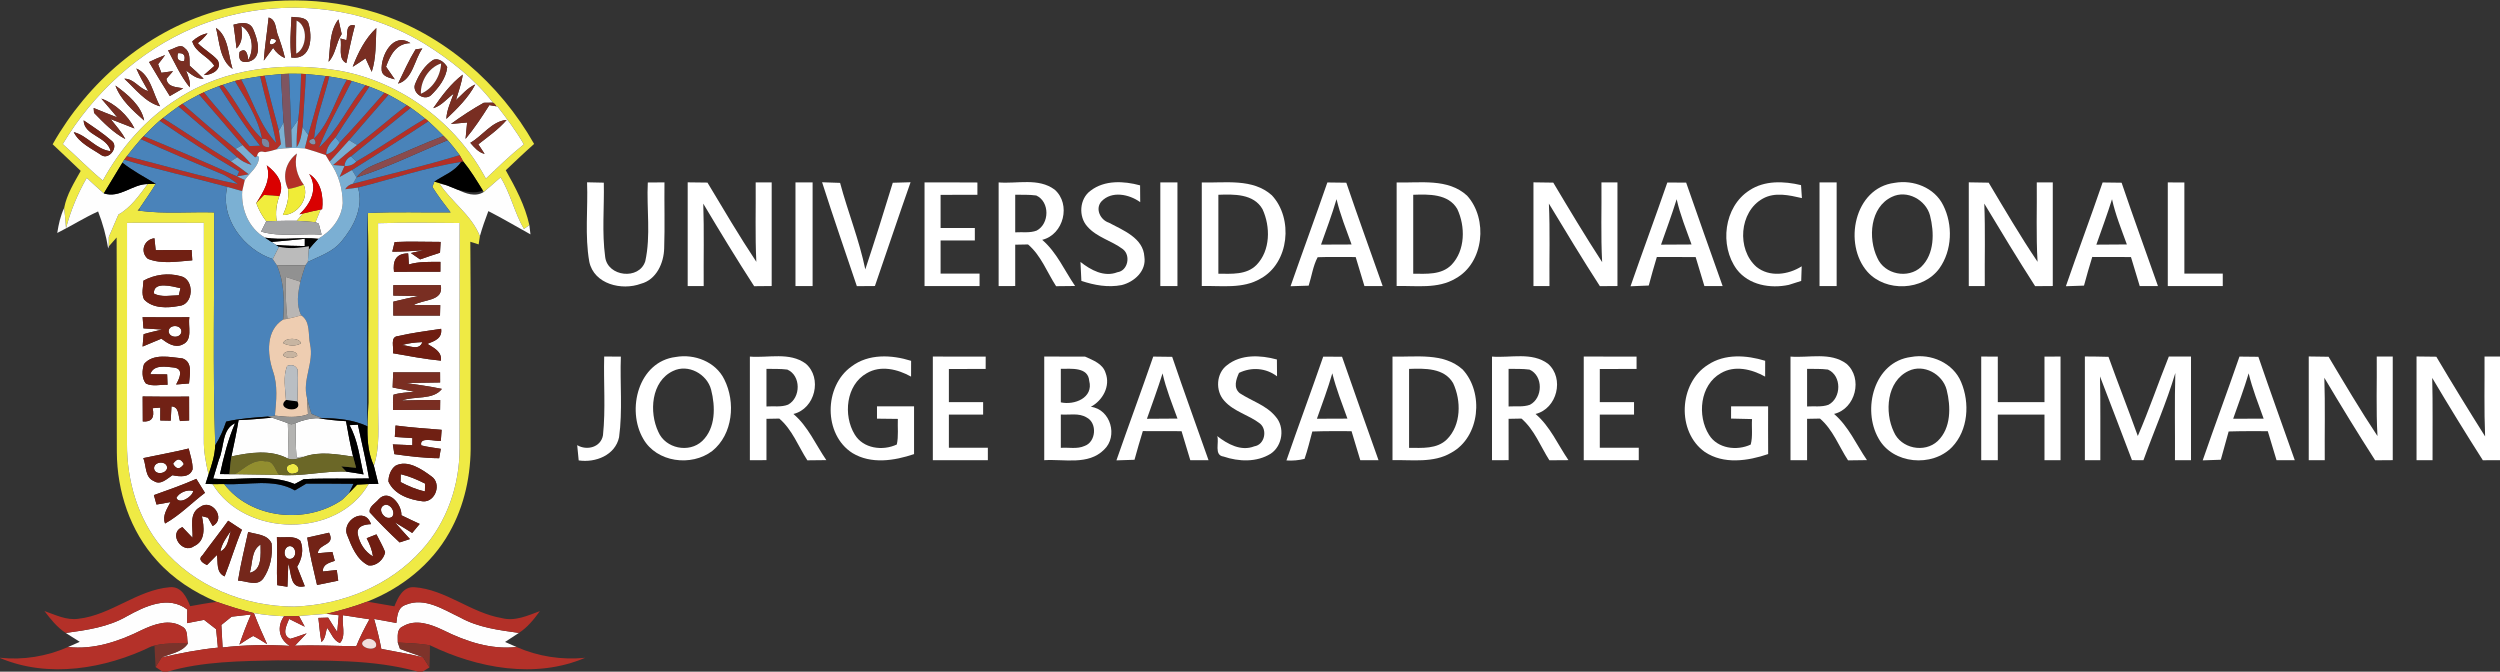 <?xml version="1.0" encoding="UTF-8" ?>
<!DOCTYPE svg PUBLIC "-//W3C//DTD SVG 1.1//EN" "http://www.w3.org/Graphics/SVG/1.1/DTD/svg11.dtd">
<svg width="603pt" height="162pt" viewBox="0 0 603 162" version="1.1" xmlns="http://www.w3.org/2000/svg">
<rect x="0" y="0" width="603" height="162" fill="#333333" stroke="none"/>
<g id="#efea44ff">
<path fill="#efea44" opacity="1.00" d=" M 51.73 2.81 C 64.41 -0.87 78.21 -0.83 90.83 3.11 C 106.96 8.24 120.54 20.07 128.83 34.72 C 126.50 36.78 124.25 38.93 121.99 41.07 C 124.34 45.26 126.65 49.56 127.68 54.30 C 127.35 54.53 126.69 55.00 126.37 55.23 C 124.07 51.27 123.16 46.69 120.74 42.78 C 119.39 43.96 118.06 45.15 116.69 46.30 C 116.64 46.21 116.53 46.04 116.47 45.96 C 114.98 43.57 113.53 41.14 111.74 38.96 C 111.46 38.44 111.17 37.93 110.87 37.42 C 109.96 36.18 109.01 34.97 107.99 33.81 C 107.74 33.56 107.24 33.04 106.99 32.79 C 105.79 31.58 104.59 30.39 103.33 29.25 C 103.13 29.09 102.75 28.77 102.55 28.61 C 101.41 27.71 100.27 26.82 99.08 25.99 C 98.84 25.84 98.36 25.53 98.12 25.38 C 96.67 24.51 95.22 23.63 93.72 22.85 C 93.47 22.73 92.96 22.50 92.70 22.38 C 91.51 21.86 90.31 21.36 89.09 20.89 L 88.15 20.57 C 87.06 20.21 85.96 19.87 84.85 19.54 C 84.56 19.46 83.96 19.31 83.66 19.23 C 82.25 18.93 80.84 18.67 79.42 18.45 L 78.50 18.34 C 76.93 18.16 75.36 17.99 73.78 17.86 C 73.49 17.85 72.92 17.82 72.63 17.80 C 71.90 17.80 70.44 17.79 69.71 17.78 C 69.23 17.81 68.26 17.85 67.78 17.87 C 66.45 17.98 65.13 18.11 63.82 18.26 C 63.55 18.30 63.02 18.37 62.75 18.40 C 61.22 18.63 59.69 18.89 58.17 19.17 C 57.66 19.28 57.15 19.40 56.65 19.53 C 55.92 19.76 54.46 20.23 53.73 20.47 L 52.82 20.77 C 51.60 21.23 50.39 21.73 49.19 22.25 C 48.90 22.39 48.32 22.67 48.02 22.81 C 46.66 23.51 45.33 24.26 44.02 25.04 C 43.77 25.20 43.29 25.52 43.04 25.68 C 41.77 26.57 40.54 27.52 39.31 28.47 C 39.11 28.63 38.70 28.96 38.50 29.12 C 37.16 30.30 35.90 31.57 34.66 32.85 C 34.49 33.03 34.14 33.39 33.97 33.57 C 32.81 34.90 31.70 36.28 30.61 37.67 C 30.44 37.88 30.11 38.32 29.95 38.53 L 29.52 39.24 C 28.04 41.72 26.55 44.19 25.04 46.64 C 23.64 45.43 22.28 44.16 20.92 42.91 C 18.73 46.73 17.04 50.80 15.92 55.06 C 15.81 53.42 15.67 51.78 15.48 50.15 C 16.09 46.89 17.89 44.07 19.47 41.22 C 17.20 39.09 14.99 36.90 12.70 34.80 C 21.15 19.84 35.14 7.73 51.73 2.81 M 46.74 6.68 C 33.53 12.29 22.48 22.49 15.14 34.75 C 18.42 37.62 21.43 40.78 24.80 43.54 C 29.12 35.66 35.19 28.63 42.84 23.83 C 54.29 16.33 68.72 14.78 81.98 17.07 C 96.87 19.80 110.11 29.74 117.19 43.08 C 120.18 40.26 123.13 37.38 126.35 34.82 C 124.50 31.59 122.26 28.62 119.99 25.68 L 119.72 25.64 C 119.51 25.26 119.24 24.96 118.91 24.76 C 114.43 18.99 108.57 14.39 102.40 10.55 C 85.87 0.47 64.52 -0.85 46.74 6.68 Z" />
<path fill="#efea44" opacity="1.00" d=" M 104.77 43.81 C 105.79 44.09 106.81 44.39 107.82 44.72 L 105.99 44.27 C 108.94 48.78 113.70 51.83 115.75 56.96 C 115.67 57.46 115.52 58.46 115.45 58.95 C 114.95 58.79 113.94 58.47 113.44 58.31 C 113.61 74.53 113.46 90.75 113.52 106.96 C 113.64 114.40 112.07 121.96 108.37 128.46 C 104.06 136.18 96.75 141.91 88.58 145.11 C 85.40 146.34 82.09 147.24 78.78 148.05 C 76.55 148.19 74.34 148.43 72.11 148.57 C 70.91 148.62 69.71 148.67 68.51 148.64 C 66.08 148.54 63.64 148.30 61.24 147.88 C 58.21 147.15 55.24 146.20 52.30 145.17 C 46.86 142.90 41.77 139.62 37.83 135.19 C 31.39 128.13 28.22 118.49 28.18 109.02 C 28.11 91.78 28.22 74.53 28.13 57.28 C 27.66 57.83 26.71 58.91 26.23 59.45 C 26.23 58.88 26.24 57.74 26.24 57.16 C 27.01 55.35 27.79 53.54 28.57 51.74 C 31.62 50.03 33.57 47.10 35.63 44.39 C 36.12 44.38 37.09 44.36 37.57 44.35 C 36.36 46.38 34.96 48.29 33.65 50.27 C 33.54 50.40 33.32 50.66 33.21 50.79 L 33.79 50.85 C 39.71 51.63 45.69 51.06 51.64 51.23 C 51.77 69.95 51.27 88.69 51.91 107.40 C 51.83 109.84 51.07 112.17 50.29 114.46 C 49.65 111.66 49.10 108.83 49.16 105.96 C 49.20 88.56 49.19 71.16 49.17 53.76 C 43.00 53.72 36.82 53.73 30.64 53.75 C 30.63 71.52 30.64 89.29 30.63 107.05 C 30.61 115.97 33.23 125.10 39.01 132.02 C 46.74 141.37 59.00 146.32 71.00 146.31 C 82.45 145.91 94.02 141.31 101.73 132.66 C 107.80 125.99 110.91 116.93 110.85 107.97 C 110.87 89.91 110.82 71.85 110.87 53.79 C 104.31 53.72 97.75 53.65 91.19 53.84 C 91.26 68.58 91.20 83.31 91.22 98.05 C 91.18 102.82 91.70 107.71 90.18 112.33 C 87.67 106.84 89.00 100.80 88.84 95.01 C 88.73 80.47 88.98 65.93 88.70 51.39 C 95.36 51.03 102.02 51.31 108.69 51.23 C 107.15 49.23 105.62 47.22 104.28 45.08 L 104.77 43.81 Z" />
<path fill="#efea44" opacity="1.00" d=" M 73.02 51.51 C 74.45 51.13 75.90 50.83 77.35 50.53 C 76.94 51.55 76.52 52.58 76.10 53.60 C 74.59 53.43 73.08 53.32 71.56 53.26 C 71.93 52.82 72.65 51.95 73.02 51.51 Z" />
<path fill="#efea44" opacity="1.00" d=" M 70.14 112.01 C 71.64 111.30 73.04 113.92 71.03 114.15 C 69.45 114.85 68.21 112.40 70.14 112.01 Z" />
<path fill="#efea44" opacity="1.00" d=" M 51.28 116.77 C 51.98 116.77 53.38 116.76 54.07 116.76 C 60.56 125.19 73.77 126.47 82.38 120.65 C 82.45 120.58 82.61 120.46 82.69 120.40 C 83.07 120.02 83.83 119.27 84.21 118.89 C 84.85 118.22 85.49 117.55 86.14 116.89 C 86.83 116.86 88.22 116.78 88.91 116.75 C 81.33 129.96 59.10 129.62 51.28 116.77 Z" />
</g>
<g id="#ffffffff">
<path fill="#ffffff" opacity="1.00" d=" M 46.74 6.68 C 64.52 -0.85 85.87 0.47 102.40 10.55 C 108.57 14.39 114.43 18.99 118.91 24.76 C 118.35 24.77 117.24 24.78 116.68 24.79 C 113.94 26.32 111.30 28.05 108.76 29.90 C 109.73 29.81 111.69 29.63 112.67 29.54 C 112.57 30.53 112.38 32.51 112.29 33.50 C 114.42 30.94 116.26 28.16 118.03 25.35 C 118.46 25.42 119.30 25.57 119.72 25.64 L 119.99 25.68 C 122.26 28.62 124.50 31.59 126.35 34.82 C 123.13 37.38 120.18 40.26 117.19 43.08 C 110.11 29.74 96.87 19.80 81.98 17.07 C 68.72 14.78 54.29 16.33 42.84 23.83 C 35.19 28.63 29.12 35.66 24.80 43.54 C 21.43 40.78 18.42 37.62 15.14 34.75 C 22.48 22.49 33.53 12.29 46.74 6.68 M 64.79 4.23 C 64.44 7.69 63.87 11.13 63.63 14.61 C 64.20 13.84 65.32 12.31 65.88 11.55 C 66.60 12.67 67.55 13.50 68.74 14.02 C 68.27 12.00 67.61 10.03 66.89 8.09 C 66.46 6.66 66.54 4.71 64.79 4.23 M 70.31 4.07 C 70.14 7.34 69.86 10.62 70.28 13.89 C 75.17 14.47 75.43 8.92 74.36 5.51 C 73.66 3.97 71.69 4.28 70.31 4.07 M 56.32 5.95 C 56.60 7.86 56.85 9.78 57.05 11.70 C 58.55 10.21 58.46 8.21 58.19 6.25 C 60.91 7.78 61.40 11.96 59.87 14.47 C 59.66 12.26 58.96 11.61 57.79 12.53 C 57.42 14.46 58.16 15.24 59.99 14.87 C 63.52 13.95 62.09 9.31 61.02 6.93 C 60.08 5.03 57.95 5.53 56.32 5.95 M 79.26 14.90 C 81.00 13.06 81.02 10.31 82.41 8.23 C 82.22 7.35 81.82 5.57 81.63 4.68 C 79.45 7.48 79.67 11.52 79.26 14.90 M 83.57 9.69 C 83.20 9.59 82.47 9.38 82.10 9.28 C 82.59 11.18 81.37 14.13 83.53 15.22 C 84.21 12.19 84.79 9.13 85.61 6.13 C 83.24 5.59 83.90 8.23 83.57 9.69 M 52.10 6.72 C 52.95 10.06 53.01 14.53 56.09 16.62 C 55.03 13.36 55.16 8.81 52.10 6.72 M 85.07 16.11 C 86.12 15.45 87.15 14.77 88.17 14.06 C 88.55 14.88 89.29 16.51 89.66 17.33 C 90.75 13.94 90.62 10.29 90.77 6.77 C 88.09 9.27 86.36 12.72 85.07 16.11 M 46.37 9.98 C 47.19 12.79 50.29 13.56 51.70 15.90 C 51.07 16.45 49.82 17.55 49.19 18.11 C 51.06 18.13 53.72 16.72 52.49 14.50 C 51.09 12.93 49.16 11.92 47.70 10.40 C 48.58 9.71 49.37 8.92 50.06 8.03 C 48.65 8.30 47.42 9.01 46.37 9.98 M 92.06 16.98 C 92.27 18.54 94.03 18.75 95.22 19.14 C 94.53 18.11 93.83 17.10 93.11 16.09 C 94.12 13.27 95.57 10.46 98.98 10.40 C 94.82 7.65 91.79 13.43 92.06 16.98 M 40.54 12.14 C 42.16 15.17 43.58 18.36 45.76 21.05 C 45.95 19.62 45.38 18.30 44.87 17.00 C 46.15 17.93 47.41 19.10 49.12 18.99 C 48.03 17.90 46.89 16.86 45.74 15.84 C 45.66 14.38 45.96 12.61 44.58 11.64 C 43.51 10.33 41.78 11.99 40.54 12.14 M 100.24 11.90 C 98.62 14.54 97.36 17.38 96.01 20.17 C 99.55 19.17 99.91 14.43 101.87 11.69 C 101.46 11.74 100.65 11.85 100.24 11.90 M 35.95 14.96 C 37.57 17.73 39.24 20.46 40.96 23.17 C 42.03 22.54 43.11 21.92 44.19 21.30 C 42.58 20.96 40.45 21.12 40.13 19.01 C 40.53 18.55 41.33 17.62 41.74 17.16 C 40.80 17.29 39.86 17.42 38.92 17.56 C 38.72 17.04 38.32 16.00 38.13 15.48 C 38.71 14.77 39.28 14.03 39.82 13.28 C 38.50 13.77 37.22 14.36 35.95 14.96 M 104.45 14.48 C 102.48 15.75 101.11 17.88 100.23 20.03 C 99.10 22.15 102.14 24.48 103.90 23.02 C 105.78 21.20 107.61 18.86 107.87 16.18 C 107.24 15.06 105.77 13.84 104.45 14.48 M 32.88 16.52 C 33.69 18.41 34.74 20.18 35.76 21.96 C 33.56 21.44 32.36 18.96 29.99 18.98 C 32.63 21.39 35.03 24.69 38.62 25.64 C 36.84 22.59 36.36 18.05 32.88 16.52 M 104.50 26.09 C 106.50 25.51 107.80 23.77 109.42 22.59 C 108.72 24.58 107.74 26.53 107.66 28.69 C 110.27 26.19 112.94 23.61 114.64 20.37 C 112.75 21.17 111.48 22.82 109.98 24.15 C 110.57 22.11 111.33 20.11 111.62 18.00 C 108.73 20.17 106.55 23.15 104.50 26.09 M 27.84 20.64 C 29.11 24.11 32.07 26.68 34.77 29.08 C 34.09 25.48 30.73 22.72 27.84 20.64 M 24.44 23.78 C 25.70 25.32 27.06 26.77 28.30 28.33 C 26.38 27.62 24.50 26.81 22.59 26.05 C 22.62 26.34 22.66 26.93 22.68 27.22 C 24.95 29.56 27.30 31.99 30.22 33.54 C 29.30 31.76 27.92 30.30 26.70 28.73 C 28.63 29.45 30.51 30.26 32.44 30.98 C 30.87 27.85 27.78 24.98 24.44 23.78 M 20.17 29.03 C 20.29 32.77 25.86 32.84 26.69 36.47 C 23.17 36.08 21.13 32.71 17.79 31.87 C 19.13 34.56 22.13 35.82 24.50 37.45 C 26.32 38.62 28.67 35.42 27.01 34.03 C 24.89 32.16 22.51 30.61 20.17 29.03 M 113.44 34.45 C 114.41 35.56 115.39 36.75 116.89 37.12 C 116.51 36.54 115.75 35.39 115.37 34.81 C 117.73 32.94 120.24 31.22 122.21 28.92 C 118.66 29.22 116.42 32.75 113.44 34.45 Z" />
<path fill="#ffffff" opacity="1.00" d=" M 65.37 9.35 C 68.73 9.42 63.87 12.38 65.37 9.35 Z" />
<path fill="#ffffff" opacity="1.00" d=" M 88.34 12.51 C 88.95 13.13 88.95 13.13 88.34 12.51 Z" />
<path fill="#ffffff" opacity="1.00" d=" M 42.93 12.83 C 44.30 12.72 44.80 13.35 44.42 14.73 C 43.04 14.85 42.54 14.21 42.93 12.83 Z" />
<path fill="#ffffff" opacity="1.00" d=" M 113.45 28.41 C 114.09 29.00 114.09 29.00 113.45 28.41 Z" />
<path fill="#ffffff" opacity="1.00" d=" M 141.60 43.97 C 142.94 44.00 144.29 44.03 145.64 44.06 C 145.77 50.03 145.16 56.07 145.97 61.99 C 146.55 66.75 154.16 67.62 155.64 63.01 C 157.01 56.82 155.93 50.33 156.25 44.02 C 157.59 44.01 158.93 44.00 160.27 43.99 C 160.21 49.29 160.38 54.59 160.20 59.88 C 160.12 63.45 158.32 67.47 154.59 68.44 C 149.98 70.15 143.28 68.56 142.14 63.14 C 141.02 56.83 141.85 50.35 141.60 43.97 Z" />
<path fill="#ffffff" opacity="1.00" d=" M 165.87 43.98 C 167.46 44.00 169.05 44.01 170.64 44.04 C 174.49 50.46 178.29 56.92 182.43 63.15 C 182.11 56.77 182.33 50.38 182.27 44.00 C 183.23 44.00 185.17 44.00 186.13 44.00 C 186.13 52.33 186.13 60.66 186.13 68.99 C 184.72 69.00 183.31 69.01 181.90 69.03 C 177.66 62.48 173.62 55.82 169.63 49.12 C 169.85 55.75 169.68 62.38 169.73 69.00 C 168.77 69.00 166.83 69.00 165.87 69.00 C 165.87 60.66 165.87 52.32 165.87 43.98 Z" />
<path fill="#ffffff" opacity="1.00" d=" M 191.87 44.00 C 193.24 44.00 194.62 44.00 196.00 44.00 C 196.00 52.33 196.00 60.67 196.00 69.00 C 194.62 69.00 193.24 69.00 191.87 69.00 C 191.87 60.67 191.87 52.33 191.87 44.00 Z" />
<path fill="#ffffff" opacity="1.00" d=" M 198.29 43.96 C 199.73 44.00 201.18 44.04 202.63 44.11 C 204.50 51.11 207.25 57.88 208.71 64.98 C 211.01 58.04 213.21 51.07 215.34 44.08 C 216.76 44.03 218.20 43.99 219.63 43.96 C 216.70 52.28 213.91 60.65 211.03 68.99 C 209.57 69.00 208.12 69.01 206.67 69.02 C 203.86 60.67 200.97 52.35 198.29 43.96 Z" />
<path fill="#ffffff" opacity="1.00" d=" M 223.00 44.00 C 227.25 44.00 231.50 43.98 235.75 44.02 C 235.75 44.76 235.75 46.24 235.75 46.98 C 232.78 47.01 229.83 47.00 226.87 47.00 C 226.86 49.67 226.86 52.33 226.87 55.00 C 229.62 55.00 232.38 55.00 235.13 55.00 C 235.13 55.75 235.13 57.25 235.13 58.00 C 232.38 58.00 229.62 58.00 226.87 58.00 C 226.86 60.67 226.86 63.33 226.87 66.00 C 230.00 66.00 233.13 66.00 236.27 66.00 C 236.27 66.75 236.27 68.25 236.27 69.00 C 231.84 69.00 227.42 69.00 223.00 69.00 C 223.00 60.67 223.00 52.33 223.00 44.00 Z" />
<path fill="#ffffff" opacity="1.00" d=" M 240.87 44.00 C 245.35 44.37 250.48 42.83 254.38 45.74 C 258.39 49.24 256.58 56.58 251.38 57.85 C 254.90 60.87 256.74 65.23 259.31 68.98 C 257.78 68.99 256.26 69.01 254.73 69.03 C 252.53 65.64 251.11 61.63 247.96 58.96 C 247.19 58.97 245.64 59.00 244.87 59.02 C 244.87 62.34 244.86 65.67 244.87 68.99 C 243.53 69.00 242.20 69.00 240.87 69.00 C 240.87 60.67 240.87 52.34 240.87 44.00 M 244.87 46.97 C 244.86 49.99 244.86 53.02 244.87 56.04 C 246.58 55.92 248.39 56.25 250.04 55.62 C 253.15 53.99 253.25 48.66 249.94 47.15 C 248.26 46.92 246.56 47.00 244.87 46.97 Z" />
<path fill="#ffffff" opacity="1.00" d=" M 263.04 46.00 C 266.42 43.39 271.07 43.64 274.99 44.71 C 274.99 46.06 275.00 47.41 275.02 48.76 C 272.34 46.83 268.13 45.96 265.66 48.59 C 264.09 50.38 265.41 53.05 267.46 53.71 C 270.89 55.54 275.76 57.40 276.02 61.91 C 276.56 65.34 273.61 68.00 270.55 68.76 C 267.27 69.40 263.96 68.80 260.83 67.75 C 260.76 66.23 260.69 64.70 260.61 63.18 C 263.07 65.12 266.32 66.92 269.52 65.66 C 272.05 65.32 272.79 61.61 270.85 60.11 C 268.14 58.04 264.55 57.27 262.26 54.63 C 260.08 52.22 260.36 47.94 263.04 46.00 Z" />
<path fill="#ffffff" opacity="1.00" d=" M 279.87 44.00 C 281.24 44.00 282.62 44.00 284.00 44.00 C 284.00 52.33 284.00 60.67 284.00 69.00 C 282.62 69.00 281.24 69.00 279.87 69.00 C 279.87 60.67 279.87 52.33 279.87 44.00 Z" />
<path fill="#ffffff" opacity="1.00" d=" M 289.87 44.01 C 295.53 44.16 302.17 42.97 306.78 47.11 C 311.98 52.69 310.99 63.40 304.06 67.19 C 299.78 69.74 294.61 68.87 289.87 68.99 C 289.87 60.66 289.87 52.33 289.87 44.01 M 293.87 46.98 C 293.87 53.33 293.86 59.68 293.87 66.02 C 297.02 66.03 300.65 66.36 303.07 63.90 C 306.45 60.42 306.46 54.66 304.52 50.46 C 302.40 46.71 297.60 46.84 293.87 46.98 Z" />
<path fill="#ffffff" opacity="1.00" d=" M 320.16 44.01 C 321.68 44.01 323.20 44.03 324.73 44.07 C 327.56 52.41 330.58 60.69 333.50 69.00 C 332.03 69.00 330.56 69.00 329.10 69.00 C 328.40 66.67 327.70 64.33 326.99 62.00 C 323.93 62.02 320.87 61.92 317.82 62.04 C 316.69 64.15 316.38 66.63 315.65 68.90 C 314.19 68.96 312.73 69.00 311.28 69.04 C 314.20 60.68 317.27 52.37 320.16 44.01 M 322.37 48.04 C 321.29 51.74 319.92 55.36 318.63 59.00 C 321.09 59.00 323.54 59.00 326.00 58.97 C 324.70 55.36 323.26 51.78 322.37 48.04 Z" />
<path fill="#ffffff" opacity="1.00" d=" M 336.87 44.01 C 342.56 44.16 349.26 42.96 353.86 47.19 C 358.95 52.80 357.96 63.40 351.07 67.18 C 346.78 69.74 341.61 68.87 336.87 68.99 C 336.87 60.66 336.87 52.33 336.87 44.01 M 340.87 46.98 C 340.86 53.33 340.87 59.68 340.87 66.02 C 344.02 66.03 347.66 66.36 350.09 63.89 C 353.46 60.39 353.47 54.59 351.49 50.40 C 349.33 46.70 344.58 46.85 340.87 46.98 Z" />
<path fill="#ffffff" opacity="1.00" d=" M 369.87 43.98 C 371.46 44.00 373.05 44.01 374.65 44.05 C 378.49 50.50 382.35 56.94 386.44 63.23 C 386.09 56.83 386.34 50.41 386.27 44.00 C 387.23 44.00 389.17 44.00 390.13 44.00 C 390.13 52.33 390.13 60.66 390.13 68.99 C 388.71 69.00 387.30 69.01 385.89 69.02 C 381.65 62.47 377.63 55.78 373.59 49.10 C 373.90 55.73 373.66 62.37 373.73 69.00 C 372.77 69.00 370.83 69.00 369.87 69.00 C 369.87 60.66 369.86 52.32 369.87 43.98 Z" />
<path fill="#ffffff" opacity="1.00" d=" M 402.16 44.02 C 403.67 44.01 405.18 44.02 406.70 44.05 C 409.58 52.39 412.56 60.68 415.50 69.00 C 414.03 69.00 412.56 69.00 411.10 69.00 C 410.40 66.66 409.70 64.33 408.99 62.00 C 405.87 62.00 402.75 62.00 399.63 61.99 C 398.95 64.28 398.28 66.56 397.68 68.87 C 396.21 68.94 394.74 69.00 393.28 69.05 C 396.18 60.69 399.27 52.39 402.16 44.02 M 400.64 59.01 C 403.09 59.00 405.54 59.00 408.00 58.97 C 406.71 55.36 405.25 51.80 404.41 48.05 C 403.27 51.74 401.92 55.36 400.64 59.01 Z" />
<path fill="#ffffff" opacity="1.00" d=" M 421.95 45.92 C 425.63 43.47 430.28 43.68 434.41 44.65 C 434.46 45.43 434.57 47.00 434.62 47.78 C 431.54 47.08 428.10 46.27 425.18 47.91 C 419.49 51.06 418.86 60.15 423.65 64.36 C 426.79 66.91 431.33 66.30 434.57 64.23 C 434.54 65.11 434.48 66.87 434.45 67.76 C 433.70 67.99 432.20 68.47 431.46 68.71 C 427.01 69.66 421.81 68.77 418.91 64.98 C 414.69 59.25 415.79 49.88 421.95 45.92 Z" />
<path fill="#ffffff" opacity="1.00" d=" M 438.87 44.00 C 440.24 44.00 441.62 44.00 443.00 44.00 C 443.00 52.33 443.00 60.67 443.00 69.00 C 441.62 69.00 440.24 69.00 438.87 69.00 C 438.86 60.67 438.86 52.33 438.87 44.00 Z" />
<path fill="#ffffff" opacity="1.00" d=" M 457.00 44.10 C 461.50 43.30 466.60 45.25 468.69 49.49 C 471.08 54.21 470.88 60.40 467.77 64.75 C 463.82 70.15 454.85 70.52 450.42 65.55 C 444.53 58.87 447.23 45.30 457.00 44.10 M 456.34 47.48 C 451.03 49.97 450.52 57.46 452.81 62.20 C 454.54 66.21 460.25 67.35 463.41 64.35 C 466.64 61.21 466.56 56.05 465.52 51.98 C 464.52 48.19 459.97 45.71 456.34 47.48 Z" />
<path fill="#ffffff" opacity="1.00" d=" M 474.87 43.98 C 476.46 44.00 478.06 44.02 479.67 44.06 C 483.50 50.48 487.28 56.94 491.46 63.15 C 491.08 56.77 491.34 50.38 491.27 44.00 C 492.23 44.00 494.17 44.00 495.13 44.00 C 495.13 52.33 495.13 60.66 495.13 68.99 C 493.71 69.00 492.29 69.01 490.87 69.02 C 486.66 62.46 482.62 55.79 478.61 49.11 C 478.88 55.74 478.67 62.37 478.73 69.00 C 477.76 69.00 475.83 69.00 474.87 69.00 C 474.87 60.66 474.86 52.32 474.87 43.98 Z" />
<path fill="#ffffff" opacity="1.00" d=" M 507.15 44.01 C 508.67 44.01 510.20 44.03 511.73 44.07 C 514.56 52.41 517.58 60.69 520.50 69.00 C 519.03 69.00 517.56 69.00 516.10 69.00 C 515.40 66.66 514.69 64.33 513.99 62.00 C 510.87 62.00 507.76 62.01 504.65 61.98 C 503.95 64.27 503.28 66.57 502.66 68.89 C 501.19 68.95 499.74 69.00 498.29 69.04 C 501.18 60.68 504.28 52.38 507.15 44.01 M 505.64 59.01 C 508.09 59.00 510.54 59.00 513.00 58.96 C 511.70 55.36 510.24 51.80 509.42 48.05 C 508.26 51.74 506.92 55.36 505.64 59.01 Z" />
<path fill="#ffffff" opacity="1.00" d=" M 522.87 44.00 C 524.20 44.00 525.53 44.00 526.87 44.01 C 526.86 51.34 526.87 58.67 526.87 66.00 C 529.95 66.00 533.04 66.00 536.13 66.00 C 536.13 66.75 536.13 68.25 536.13 69.00 C 531.71 69.00 527.29 69.00 522.87 69.00 C 522.86 60.67 522.86 52.33 522.87 44.00 Z" />
<path fill="#ffffff" opacity="1.00" d=" M 30.64 53.75 C 36.82 53.73 43.00 53.72 49.17 53.76 C 49.19 71.16 49.20 88.56 49.16 105.96 C 49.10 108.83 49.65 111.66 50.29 114.46 C 50.11 115.02 49.75 116.14 49.57 116.70 C 50.00 116.72 50.86 116.75 51.28 116.77 C 59.10 129.62 81.33 129.96 88.91 116.75 C 89.50 116.73 90.68 116.71 91.27 116.70 C 90.89 115.25 90.52 113.79 90.18 112.33 C 91.70 107.71 91.18 102.82 91.22 98.05 C 91.20 83.31 91.26 68.58 91.19 53.84 C 97.75 53.65 104.31 53.72 110.87 53.79 C 110.82 71.85 110.87 89.91 110.85 107.97 C 110.91 116.93 107.80 125.99 101.73 132.66 C 94.02 141.31 82.45 145.91 71.00 146.31 C 59.00 146.32 46.74 141.37 39.01 132.02 C 33.23 125.10 30.61 115.97 30.63 107.05 C 30.64 89.29 30.63 71.52 30.64 53.75 M 35.67 62.43 C 39.04 63.77 42.86 63.05 46.38 62.79 C 46.34 62.16 46.26 60.92 46.22 60.30 C 43.33 60.29 40.44 60.30 37.55 60.33 C 37.47 59.61 37.32 58.19 37.25 57.47 C 34.69 57.77 33.70 60.77 35.67 62.43 M 95.19 58.38 C 95.05 58.96 94.76 60.13 94.62 60.71 C 97.14 60.72 99.66 60.54 102.18 60.35 C 101.41 60.52 99.87 60.86 99.10 61.03 C 99.84 61.55 100.58 62.06 101.33 62.57 C 102.92 62.00 104.52 61.47 106.13 60.95 C 106.18 60.08 106.23 59.21 106.28 58.35 C 102.58 58.36 98.88 58.19 95.19 58.38 M 95.03 65.57 C 98.76 65.53 102.49 65.53 106.22 65.54 C 106.22 64.75 106.23 63.96 106.23 63.17 C 103.68 63.17 101.08 63.05 98.61 63.79 C 98.55 62.90 98.54 62.01 98.45 61.12 C 95.38 61.12 94.72 63.09 95.03 65.57 M 34.60 67.70 C 34.56 69.20 34.05 70.80 34.74 72.21 C 36.82 74.44 40.39 74.33 43.15 73.79 C 46.77 73.56 46.97 67.34 43.57 66.61 C 40.57 65.77 37.32 66.21 34.60 67.70 M 94.87 68.77 C 94.86 69.41 94.86 70.67 94.86 71.30 C 96.94 71.36 99.03 71.37 101.11 71.36 C 99.02 71.79 96.94 72.25 94.87 72.76 C 94.87 73.60 94.86 75.28 94.86 76.12 C 98.61 76.14 102.37 76.14 106.13 76.13 C 106.15 75.50 106.18 74.23 106.19 73.60 C 104.06 73.60 101.93 73.61 99.80 73.56 C 102.15 72.15 107.12 72.72 106.30 68.78 C 102.49 68.75 98.68 68.76 94.87 68.77 M 34.40 76.50 C 34.47 77.40 34.53 78.30 34.60 79.20 C 36.10 79.29 37.61 79.38 39.12 79.49 C 37.62 79.84 36.11 80.16 34.64 80.61 C 34.57 81.36 34.45 82.85 34.39 83.59 C 35.90 82.96 37.40 82.32 38.92 81.69 C 40.35 82.75 42.16 84.03 44.01 83.10 C 46.61 82.02 45.29 78.68 45.68 76.51 C 41.92 76.54 38.16 76.54 34.40 76.50 M 96.03 81.06 C 93.95 81.22 95.10 83.89 94.78 85.20 C 98.62 85.87 102.46 86.62 106.35 86.99 C 106.62 84.78 104.63 83.93 103.08 82.94 C 104.77 82.26 106.72 81.66 106.40 79.31 C 102.93 79.82 99.45 80.28 96.03 81.06 M 34.74 87.81 C 34.26 89.30 34.14 91.24 35.20 92.51 C 36.80 93.30 38.69 92.72 40.41 92.81 C 40.39 92.18 40.34 90.93 40.32 90.30 C 38.96 90.30 37.60 90.29 36.25 90.27 C 37.00 87.85 40.07 88.45 41.97 88.65 C 44.47 88.98 43.21 91.40 42.48 92.74 C 43.51 92.65 44.55 92.57 45.59 92.49 C 45.73 90.44 46.57 87.35 44.02 86.45 C 41.02 86.14 36.98 85.16 34.74 87.81 M 94.84 89.80 C 94.80 90.71 94.73 92.55 94.70 93.46 C 96.45 93.82 98.21 94.15 99.97 94.49 C 98.27 94.67 96.54 94.70 94.90 95.21 C 94.73 96.43 94.80 97.67 94.82 98.90 C 98.59 98.85 102.37 98.86 106.15 98.86 C 106.16 98.27 106.18 97.09 106.18 96.50 C 103.09 96.46 100.00 96.50 96.91 96.60 C 100.01 95.46 104.49 96.55 106.58 93.80 C 103.69 93.19 100.77 92.81 97.86 92.37 C 100.63 92.32 103.39 92.32 106.16 92.25 C 106.16 91.64 106.15 90.41 106.15 89.80 C 102.38 89.79 98.61 89.79 94.84 89.80 M 34.41 95.63 C 34.41 97.64 34.41 99.65 34.44 101.66 C 36.55 101.81 37.34 100.74 36.81 98.45 C 37.28 98.42 38.20 98.35 38.67 98.31 C 38.66 99.09 38.65 100.65 38.65 101.42 C 39.28 101.44 40.55 101.46 41.18 101.47 C 41.22 100.61 41.31 98.88 41.36 98.02 C 43.25 98.12 42.95 100.23 43.41 101.56 C 43.96 101.53 45.07 101.46 45.62 101.42 C 45.61 99.50 45.61 97.58 45.61 95.66 C 41.88 95.69 38.14 95.70 34.41 95.63 M 95.40 102.63 C 95.34 103.55 95.28 104.47 95.23 105.39 C 96.64 105.48 98.05 105.58 99.47 105.67 L 99.46 107.39 C 97.89 107.32 96.32 107.25 94.75 107.19 C 94.84 107.78 95.03 108.95 95.12 109.54 C 98.70 110.05 102.31 110.50 105.93 110.52 C 106.03 109.96 106.22 108.83 106.32 108.26 C 104.74 108.00 103.16 107.83 101.61 107.43 C 101.04 105.20 105.05 106.52 106.33 106.34 C 106.38 105.67 106.47 104.34 106.52 103.67 C 102.81 103.37 99.09 103.11 95.40 102.63 M 34.57 110.49 C 35.32 112.35 34.93 115.13 37.10 116.02 C 38.73 117.13 40.29 115.44 41.59 114.62 C 43.29 114.97 45.75 115.28 46.46 113.18 C 46.49 111.46 45.90 109.82 45.51 108.18 C 41.89 109.08 38.21 109.71 34.57 110.49 M 95.36 112.36 C 94.24 113.22 93.69 114.76 93.69 116.14 C 95.09 119.32 98.86 120.56 102.05 120.93 C 105.05 121.11 106.59 116.61 104.06 114.90 C 101.73 113.17 98.23 110.78 95.36 112.36 M 37.12 119.42 C 37.28 119.99 37.59 121.13 37.75 121.70 C 38.59 121.55 40.28 121.25 41.13 121.10 C 40.32 122.74 39.10 124.33 39.81 126.27 C 43.37 124.29 46.21 121.31 49.44 118.87 C 48.74 117.75 48.04 116.62 47.35 115.50 C 44.01 116.99 40.56 118.18 37.12 119.42 M 91.38 120.38 C 90.63 121.35 88.90 122.20 89.18 123.58 C 91.47 126.09 93.89 128.51 96.38 130.83 C 97.00 130.63 98.25 130.22 98.87 130.02 C 97.66 128.68 96.43 127.35 95.25 125.99 C 96.65 126.81 98.03 127.68 99.42 128.55 C 100.02 127.82 100.63 127.10 101.23 126.37 C 99.75 125.69 98.28 125.00 96.82 124.28 C 96.94 121.72 93.82 117.83 91.38 120.38 M 48.28 122.29 C 45.47 123.77 46.58 127.19 46.44 129.71 C 45.83 129.07 44.60 127.77 43.98 127.13 C 40.41 128.67 44.00 133.77 46.77 131.75 C 49.70 130.46 49.22 127.05 48.70 124.50 L 50.16 124.87 C 50.44 125.37 51.01 126.37 51.29 126.88 C 54.66 125.08 51.08 120.16 48.28 122.29 M 83.76 129.10 C 84.82 131.83 86.04 134.97 88.83 136.36 C 90.70 136.68 92.62 134.95 92.89 133.15 C 92.31 131.67 91.51 130.30 90.80 128.89 C 90.21 129.12 89.03 129.59 88.44 129.82 C 89.16 131.21 89.75 132.66 89.97 134.22 C 88.01 133.10 86.69 131.02 86.29 128.83 C 85.96 126.86 87.97 126.49 89.48 126.42 C 88.00 121.97 82.26 125.67 83.76 129.10 M 48.83 133.94 C 47.59 135.03 49.00 135.83 49.92 136.30 C 50.52 135.69 51.71 134.48 52.31 133.87 C 52.66 135.72 52.04 138.03 54.18 139.03 C 55.66 135.31 56.77 131.45 58.35 127.78 C 57.25 127.05 56.14 126.32 55.03 125.60 C 53.03 128.43 50.86 131.13 48.83 133.94 M 57.41 140.04 C 59.38 140.07 61.97 141.55 63.47 139.57 C 65.16 137.15 65.82 133.99 65.50 131.07 C 64.53 128.84 61.84 128.93 59.86 128.30 C 59.02 132.20 58.03 136.09 57.41 140.04 M 74.10 129.67 C 74.65 133.53 75.59 137.31 76.47 141.10 C 78.17 140.76 79.88 140.40 81.58 140.05 C 81.49 139.41 81.32 138.13 81.23 137.49 C 80.39 137.58 78.71 137.76 77.87 137.85 C 77.80 136.08 79.41 135.75 80.75 135.27 C 80.61 134.74 80.31 133.66 80.17 133.13 C 79.29 133.20 77.53 133.36 76.65 133.44 C 76.86 130.97 81.01 131.69 79.37 128.49 C 77.61 128.87 75.86 129.28 74.10 129.67 M 66.79 129.55 C 66.94 133.42 66.68 137.28 66.87 141.14 C 67.48 141.24 68.71 141.43 69.33 141.53 C 69.41 139.66 69.49 137.81 69.54 135.95 C 70.34 138.26 69.88 142.24 73.52 141.40 C 72.90 139.84 72.28 138.28 71.66 136.72 C 72.81 134.85 73.33 132.58 72.46 130.47 C 70.94 129.04 68.66 129.79 66.79 129.55 Z" />
<path fill="#ffffff" opacity="1.00" d=" M 65.50 58.36 C 68.17 58.15 70.84 57.85 73.52 57.59 C 73.53 58.18 73.53 58.76 73.51 59.35 C 71.20 59.31 68.89 59.29 66.59 59.08 L 65.50 58.36 Z" />
<path fill="#ffffff" opacity="1.00" d=" M 37.13 70.81 C 36.92 67.72 41.64 69.10 43.53 69.51 C 43.43 69.94 43.23 70.79 43.13 71.22 C 41.13 71.25 38.98 71.77 37.13 70.81 Z" />
<path fill="#ffffff" opacity="1.00" d=" M 145.73 85.99 C 147.07 86.00 148.41 86.01 149.75 86.02 C 149.51 92.50 150.20 99.04 149.32 105.47 C 148.38 109.81 143.63 111.66 139.58 111.05 C 139.49 110.13 139.31 108.29 139.22 107.37 C 141.58 108.77 144.94 107.87 145.44 104.98 C 146.10 98.68 145.56 92.31 145.73 85.99 Z" />
<path fill="#ffffff" opacity="1.00" d=" M 163.01 86.10 C 167.51 85.30 172.61 87.26 174.69 91.49 C 177.47 96.98 176.80 104.76 171.79 108.78 C 166.74 112.62 158.39 111.53 155.16 105.86 C 151.04 98.84 153.97 87.19 163.01 86.10 M 162.34 89.48 C 157.04 91.97 156.53 99.43 158.79 104.17 C 160.51 108.19 166.21 109.36 169.38 106.37 C 172.65 103.24 172.57 98.07 171.52 93.99 C 170.53 90.19 165.97 87.71 162.34 89.48 Z" />
<path fill="#ffffff" opacity="1.00" d=" M 180.87 86.01 C 185.33 86.37 190.43 84.85 194.33 87.70 C 198.40 91.17 196.61 98.60 191.37 99.85 C 194.91 102.85 196.73 107.23 199.31 110.98 C 197.78 110.99 196.25 111.01 194.73 111.03 C 192.54 107.64 191.11 103.65 187.97 100.96 C 187.20 100.97 185.64 101.00 184.87 101.02 C 184.87 104.34 184.86 107.67 184.87 110.99 C 183.53 111.00 182.20 111.00 180.87 111.00 C 180.87 102.67 180.87 94.34 180.87 86.01 M 184.87 88.97 C 184.86 91.99 184.86 95.02 184.87 98.04 C 186.60 97.91 188.44 98.26 190.09 97.60 C 193.17 95.92 193.24 90.60 189.90 89.14 C 188.23 88.93 186.54 89.00 184.87 88.97 Z" />
<path fill="#ffffff" opacity="1.00" d=" M 205.39 88.39 C 209.50 85.27 215.07 85.56 219.76 87.03 C 219.75 88.30 219.74 89.57 219.75 90.84 C 216.54 89.05 212.42 88.03 209.06 90.02 C 204.04 92.84 203.34 100.18 206.15 104.79 C 208.19 108.21 212.92 108.82 216.31 107.21 C 216.76 105.19 216.47 103.09 216.56 101.04 C 214.88 101.01 213.20 101.00 211.53 100.98 C 211.53 100.24 211.53 98.75 211.53 98.00 C 214.51 98.00 217.49 98.00 220.47 98.00 C 220.47 101.84 220.46 105.69 220.47 109.53 C 215.71 111.13 210.14 112.02 205.61 109.28 C 198.58 104.80 198.70 93.14 205.39 88.39 Z" />
<path fill="#ffffff" opacity="1.00" d=" M 225.00 86.00 C 229.25 86.00 233.50 85.99 237.75 86.02 C 237.75 86.76 237.74 88.25 237.74 88.99 C 234.78 89.00 231.82 89.00 228.87 89.00 C 228.86 91.67 228.86 94.33 228.87 97.00 C 231.62 97.00 234.38 97.00 237.13 97.00 C 237.13 97.75 237.13 99.25 237.13 100.00 C 234.38 100.00 231.62 100.00 228.87 100.00 C 228.86 102.67 228.86 105.33 228.87 108.00 C 232.00 108.00 235.13 108.00 238.27 108.00 C 238.27 108.75 238.27 110.25 238.27 111.00 C 233.84 111.00 229.42 111.00 225.00 111.00 C 225.00 102.67 225.00 94.33 225.00 86.00 Z" />
<path fill="#ffffff" opacity="1.00" d=" M 251.87 86.00 C 255.15 86.00 258.43 86.00 261.71 86.01 C 263.63 86.89 265.99 87.71 266.67 89.96 C 267.89 93.15 265.96 96.60 263.11 98.12 C 267.91 98.72 269.72 105.27 266.30 108.46 C 262.48 112.29 256.68 110.68 251.87 111.00 C 251.87 102.66 251.87 94.33 251.87 86.00 M 255.87 88.96 C 255.86 91.66 255.86 94.35 255.87 97.05 C 259.16 97.77 263.79 95.96 262.72 91.85 C 262.45 88.45 258.29 88.98 255.87 88.96 M 255.87 99.98 C 255.86 102.66 255.86 105.34 255.87 108.02 C 257.76 107.87 259.81 108.38 261.60 107.56 C 264.35 106.62 264.72 102.05 262.12 100.71 C 260.24 99.54 257.94 100.13 255.87 99.98 Z" />
<path fill="#ffffff" opacity="1.00" d=" M 278.16 86.01 C 279.68 86.01 281.20 86.03 282.73 86.07 C 285.56 94.42 288.58 102.69 291.50 111.00 C 290.03 111.00 288.56 111.00 287.10 111.00 C 286.40 108.66 285.70 106.33 284.99 104.00 C 281.87 104.00 278.76 104.01 275.65 103.98 C 274.95 106.28 274.27 108.58 273.64 110.90 C 272.18 110.96 270.73 111.00 269.28 111.04 C 272.19 102.68 275.27 94.38 278.16 86.01 M 276.64 101.01 C 279.09 101.00 281.55 101.00 284.01 100.96 C 282.70 97.36 281.25 93.80 280.41 90.06 C 279.26 93.74 277.92 97.37 276.64 101.01 Z" />
<path fill="#ffffff" opacity="1.00" d=" M 295.95 88.09 C 299.32 85.39 304.04 85.63 307.99 86.71 C 307.99 88.06 308.00 89.41 308.02 90.77 C 305.34 88.73 301.86 88.48 298.85 89.94 C 298.13 91.53 297.44 93.53 299.03 94.84 C 301.88 96.72 305.41 97.72 307.65 100.45 C 309.97 103.01 309.39 107.51 306.50 109.43 C 303.12 111.54 298.79 111.37 295.12 110.12 C 292.74 109.82 294.14 106.66 293.59 105.18 C 296.07 107.11 299.34 108.93 302.55 107.65 C 305.03 107.27 305.76 103.72 303.93 102.18 C 301.22 100.06 297.59 99.30 295.28 96.65 C 293.11 94.27 293.33 90.05 295.95 88.09 Z" />
<path fill="#ffffff" opacity="1.00" d=" M 319.16 86.02 C 320.67 86.01 322.18 86.02 323.70 86.05 C 326.58 94.38 329.56 102.68 332.50 111.00 C 331.03 111.00 329.56 111.00 328.10 111.00 C 327.40 108.66 326.70 106.33 325.99 104.00 C 322.83 103.99 319.68 103.96 316.53 104.08 C 315.94 106.29 315.40 108.52 314.66 110.68 C 313.24 111.03 311.78 111.16 310.29 111.06 C 313.18 102.69 316.27 94.39 319.16 86.02 M 321.35 90.04 C 320.29 93.75 318.92 97.36 317.64 101.00 C 320.09 101.00 322.54 101.00 325.00 100.97 C 323.70 97.36 322.28 93.77 321.35 90.04 Z" />
<path fill="#ffffff" opacity="1.00" d=" M 335.87 86.01 C 341.53 86.16 348.17 84.98 352.78 89.11 C 357.98 94.70 356.99 105.42 350.04 109.20 C 345.75 111.74 340.60 110.87 335.87 110.99 C 335.86 102.66 335.87 94.33 335.87 86.01 M 339.87 88.98 C 339.86 95.33 339.87 101.68 339.87 108.02 C 342.99 108.02 346.59 108.37 349.02 105.95 C 352.46 102.48 352.47 96.65 350.50 92.43 C 348.36 88.70 343.59 88.85 339.87 88.98 Z" />
<path fill="#ffffff" opacity="1.00" d=" M 359.87 86.01 C 364.35 86.37 369.48 84.83 373.38 87.74 C 377.39 91.25 375.58 98.59 370.37 99.85 C 373.91 102.86 375.74 107.23 378.31 110.99 C 376.77 111.00 375.24 111.01 373.71 111.02 C 371.55 107.62 370.10 103.65 366.98 100.96 C 366.20 100.98 364.64 101.00 363.87 101.02 C 363.86 104.34 363.86 107.66 363.88 110.99 C 362.54 110.99 361.20 111.00 359.87 111.00 C 359.87 102.67 359.87 94.34 359.87 86.01 M 363.87 88.97 C 363.86 91.99 363.86 95.02 363.87 98.04 C 365.57 97.92 367.37 98.23 369.02 97.63 C 372.16 96.01 372.26 90.65 368.93 89.15 C 367.25 88.92 365.55 89.00 363.87 88.97 Z" />
<path fill="#ffffff" opacity="1.00" d=" M 382.00 86.00 C 386.25 86.00 390.49 85.99 394.74 86.01 C 394.74 86.76 394.74 88.24 394.74 88.99 C 391.78 89.00 388.82 89.00 385.87 89.00 C 385.86 91.67 385.86 94.33 385.87 97.00 C 388.62 97.00 391.37 97.00 394.13 97.00 C 394.13 97.75 394.13 99.25 394.13 100.00 C 391.37 100.00 388.62 100.00 385.87 100.00 C 385.86 102.67 385.86 105.33 385.87 108.00 C 389.00 108.00 392.13 108.00 395.27 108.00 C 395.27 108.75 395.27 110.25 395.27 111.00 C 390.84 111.00 386.42 111.00 382.00 111.00 C 382.00 102.67 382.00 94.33 382.00 86.00 Z" />
<path fill="#ffffff" opacity="1.00" d=" M 411.96 87.99 C 416.04 85.27 421.26 85.65 425.76 87.02 C 425.74 88.29 425.74 89.56 425.75 90.84 C 422.54 89.05 418.42 88.03 415.06 90.02 C 410.01 92.86 409.32 100.29 412.22 104.89 C 414.28 108.21 418.92 108.80 422.27 107.23 C 422.81 105.24 422.45 103.12 422.59 101.08 C 420.90 101.03 419.20 100.99 417.53 100.96 C 417.53 100.22 417.53 98.74 417.54 98.00 C 420.51 98.00 423.49 98.00 426.47 98.00 C 426.47 101.84 426.45 105.68 426.48 109.52 C 421.58 111.20 415.76 112.06 411.20 109.01 C 404.36 104.16 404.90 92.41 411.96 87.99 Z" />
<path fill="#ffffff" opacity="1.00" d=" M 431.87 86.01 C 436.34 86.37 441.46 84.84 445.36 87.73 C 449.39 91.21 447.60 98.60 442.37 99.84 C 445.90 102.86 447.73 107.22 450.31 110.98 C 448.78 110.99 447.26 111.02 445.75 111.04 C 443.54 107.66 442.12 103.65 438.98 100.96 C 438.20 100.98 436.64 101.00 435.87 101.02 C 435.86 104.34 435.86 107.67 435.87 111.00 C 434.53 111.00 433.20 111.00 431.87 111.00 C 431.86 102.67 431.87 94.34 431.87 86.01 M 435.87 88.97 C 435.86 91.99 435.86 95.02 435.87 98.04 C 437.57 97.92 439.38 98.24 441.03 97.63 C 444.16 96.00 444.26 90.61 440.90 89.14 C 439.23 88.92 437.54 89.00 435.87 88.97 Z" />
<path fill="#ffffff" opacity="1.00" d=" M 460.97 86.10 C 465.74 85.21 471.10 87.53 473.02 92.14 C 475.16 97.18 474.74 103.75 470.84 107.83 C 466.03 112.78 456.54 111.95 453.12 105.78 C 449.07 98.78 451.99 87.22 460.97 86.10 M 460.35 89.47 C 455.04 91.96 454.53 99.43 456.79 104.16 C 458.50 108.18 464.19 109.36 467.37 106.38 C 470.64 103.26 470.56 98.09 469.53 94.01 C 468.54 90.20 463.98 87.71 460.35 89.47 Z" />
<path fill="#ffffff" opacity="1.00" d=" M 477.87 86.00 C 479.20 86.00 480.53 86.00 481.87 86.01 C 481.86 89.67 481.86 93.33 481.87 97.00 C 485.62 97.00 489.37 97.00 493.13 97.00 C 493.13 93.34 493.13 89.67 493.13 86.01 C 494.41 86.00 495.70 86.00 497.00 86.00 C 497.00 94.33 497.00 102.67 497.00 111.00 C 495.70 111.00 494.41 111.00 493.13 111.00 C 493.13 107.33 493.13 103.66 493.13 100.00 C 489.37 100.00 485.62 100.00 481.87 100.00 C 481.86 103.67 481.86 107.33 481.87 111.00 C 480.53 111.00 479.20 111.00 477.87 111.00 C 477.87 102.67 477.86 94.33 477.87 86.00 Z" />
<path fill="#ffffff" opacity="1.00" d=" M 502.87 85.98 C 504.76 85.99 506.66 86.01 508.57 86.07 C 510.86 92.46 513.35 98.77 515.64 105.16 C 518.37 98.87 520.57 92.36 523.12 86.00 C 524.90 86.00 526.68 86.00 528.47 86.00 C 528.47 94.33 528.47 102.67 528.47 111.00 C 527.50 111.00 525.57 111.00 524.60 111.00 C 524.65 103.99 524.48 96.98 524.69 89.97 C 522.56 97.13 519.53 103.98 517.00 111.00 C 516.31 111.00 514.92 110.99 514.23 110.99 C 511.70 104.24 509.08 97.52 506.52 90.79 C 506.67 97.53 506.57 104.26 506.60 111.00 C 505.67 111.00 503.80 111.00 502.87 111.00 C 502.87 102.66 502.86 94.32 502.87 85.98 Z" />
<path fill="#ffffff" opacity="1.00" d=" M 540.16 86.01 C 541.67 86.01 543.19 86.03 544.72 86.06 C 547.57 94.40 550.57 102.69 553.50 111.00 C 552.03 111.00 550.56 111.00 549.10 111.00 C 548.40 108.66 547.69 106.33 546.99 104.00 C 543.84 103.99 540.69 103.97 537.55 104.07 C 536.93 106.34 536.28 108.61 535.66 110.89 C 534.20 110.95 532.74 111.00 531.29 111.04 C 534.18 102.68 537.27 94.38 540.16 86.01 M 538.64 101.00 C 541.08 101.00 543.54 101.00 545.99 100.98 C 544.70 97.36 543.27 93.79 542.38 90.05 C 541.28 93.75 539.92 97.37 538.64 101.00 Z" />
<path fill="#ffffff" opacity="1.00" d=" M 556.87 85.98 C 558.45 86.00 560.05 86.01 561.65 86.05 C 565.49 92.48 569.30 98.94 573.45 105.18 C 573.08 98.79 573.34 92.39 573.27 86.00 C 574.23 86.00 576.17 86.00 577.13 86.00 C 577.13 94.33 577.13 102.66 577.13 110.99 C 575.71 111.00 574.29 111.01 572.88 111.02 C 568.67 104.47 564.61 97.82 560.63 91.12 C 560.85 97.74 560.68 104.37 560.73 111.00 C 559.76 111.00 557.83 111.00 556.87 111.00 C 556.87 102.66 556.86 94.32 556.87 85.98 Z" />
<path fill="#ffffff" opacity="1.00" d=" M 582.87 85.98 C 584.45 86.00 586.04 86.02 587.64 86.04 C 591.47 92.51 595.40 98.91 599.41 105.27 C 599.14 98.85 599.31 92.42 599.27 86.00 C 600.20 86.00 602.07 86.00 603.00 86.00 L 603.00 111.00 C 601.61 111.00 600.23 111.00 598.86 111.01 C 594.68 104.46 590.61 97.83 586.65 91.15 C 586.82 97.77 586.70 104.38 586.73 111.00 C 585.76 111.00 583.83 111.00 582.87 111.00 C 582.87 102.66 582.86 94.32 582.87 85.98 Z" />
<path fill="#ffffff" opacity="1.00" d=" M 61.24 147.88 C 63.64 148.30 66.08 148.54 68.51 148.64 C 66.73 151.15 67.25 154.21 69.91 155.79 C 64.51 155.47 59.07 155.54 53.69 156.17 C 53.60 154.36 53.50 152.55 53.39 150.74 C 54.22 150.07 55.04 149.41 55.87 148.74 C 57.42 148.57 58.98 148.40 60.54 148.22 C 59.50 150.60 58.58 153.02 57.74 155.47 C 58.84 154.76 59.91 154.00 61.07 153.39 C 62.25 153.95 63.32 154.70 64.43 155.38 C 63.29 152.91 62.20 150.42 61.24 147.88 Z" />
<path fill="#ffffff" opacity="1.00" d=" M 72.11 148.57 C 74.34 148.43 76.55 148.19 78.78 148.05 C 79.51 148.14 80.98 148.31 81.71 148.40 C 81.59 149.74 81.46 151.08 81.34 152.43 C 80.58 151.29 79.85 150.13 79.14 148.97 C 78.35 148.99 77.57 149.02 76.79 149.04 C 77.03 150.98 77.15 152.94 77.53 154.87 C 78.55 154.03 78.48 152.59 78.90 151.44 C 79.89 152.66 80.40 154.50 81.99 155.10 C 83.57 153.41 82.35 150.51 82.74 148.39 C 84.87 148.72 86.99 149.04 89.12 149.37 C 87.94 151.47 86.84 153.63 85.93 155.87 C 80.99 155.83 76.05 155.53 71.12 155.75 C 72.07 154.76 73.02 153.76 73.97 152.76 C 72.65 153.21 71.34 153.72 69.99 154.09 C 67.85 153.10 69.13 150.84 69.73 149.28 C 70.99 149.91 72.25 150.53 73.51 151.16 C 73.05 150.29 72.58 149.43 72.11 148.57 Z" />
</g>
<g id="#792e22ff">
<path fill="#792e22" opacity="1.00" d=" M 64.79 4.23 C 66.54 4.71 66.46 6.66 66.89 8.09 C 67.61 10.03 68.27 12.00 68.74 14.02 C 67.55 13.50 66.60 12.67 65.88 11.55 C 65.32 12.31 64.20 13.84 63.63 14.61 C 63.87 11.13 64.44 7.69 64.79 4.23 M 65.37 9.35 C 63.87 12.38 68.73 9.42 65.37 9.35 Z" />
<path fill="#792e22" opacity="1.00" d=" M 70.31 4.07 C 71.69 4.28 73.66 3.97 74.36 5.51 C 75.43 8.92 75.17 14.47 70.28 13.89 C 69.86 10.62 70.14 7.34 70.31 4.07 M 71.54 4.97 C 71.44 7.62 71.39 10.28 71.46 12.93 C 74.06 11.61 74.39 6.26 71.54 4.97 Z" />
<path fill="#792e22" opacity="1.00" d=" M 56.32 5.95 C 57.95 5.53 60.08 5.03 61.02 6.93 C 62.09 9.31 63.52 13.95 59.99 14.87 C 58.16 15.24 57.42 14.46 57.79 12.53 C 58.96 11.61 59.66 12.26 59.87 14.47 C 61.40 11.96 60.91 7.78 58.19 6.25 C 58.46 8.21 58.55 10.21 57.05 11.70 C 56.85 9.78 56.60 7.86 56.32 5.95 Z" />
<path fill="#792e22" opacity="1.00" d=" M 79.26 14.90 C 79.67 11.52 79.45 7.48 81.63 4.68 C 81.82 5.57 82.22 7.35 82.41 8.23 C 81.02 10.31 81.00 13.06 79.26 14.90 Z" />
<path fill="#792e22" opacity="1.00" d=" M 83.57 9.69 C 83.90 8.23 83.24 5.59 85.61 6.13 C 84.79 9.13 84.21 12.19 83.53 15.22 C 81.37 14.13 82.59 11.18 82.10 9.28 C 82.47 9.38 83.20 9.59 83.57 9.69 Z" />
<path fill="#792e22" opacity="1.00" d=" M 52.10 6.72 C 55.16 8.81 55.03 13.36 56.09 16.62 C 53.01 14.53 52.95 10.06 52.10 6.72 Z" />
<path fill="#792e22" opacity="1.00" d=" M 85.07 16.11 C 86.36 12.72 88.09 9.27 90.77 6.77 C 90.62 10.29 90.75 13.94 89.66 17.33 C 89.29 16.51 88.55 14.88 88.17 14.06 C 87.15 14.77 86.12 15.45 85.07 16.11 M 88.34 12.51 C 88.95 13.13 88.95 13.13 88.34 12.51 Z" />
<path fill="#792e22" opacity="1.00" d=" M 92.06 16.98 C 91.79 13.43 94.82 7.65 98.98 10.40 C 95.57 10.46 94.12 13.27 93.11 16.09 C 93.83 17.10 94.53 18.11 95.22 19.14 C 94.03 18.75 92.27 18.54 92.06 16.98 Z" />
<path fill="#792e22" opacity="1.00" d=" M 40.54 12.14 C 41.78 11.99 43.51 10.33 44.58 11.64 C 45.96 12.61 45.66 14.38 45.74 15.84 C 46.89 16.86 48.03 17.90 49.12 18.99 C 47.41 19.10 46.15 17.93 44.87 17.00 C 45.38 18.30 45.95 19.62 45.76 21.05 C 43.58 18.36 42.16 15.17 40.54 12.14 M 42.93 12.83 C 42.54 14.21 43.04 14.85 44.42 14.73 C 44.80 13.35 44.30 12.72 42.93 12.83 Z" />
<path fill="#792e22" opacity="1.00" d=" M 100.24 11.90 C 100.65 11.85 101.46 11.74 101.87 11.69 C 99.91 14.43 99.55 19.17 96.01 20.17 C 97.36 17.38 98.62 14.54 100.24 11.90 Z" />
<path fill="#792e22" opacity="1.00" d=" M 35.95 14.96 C 37.22 14.36 38.50 13.77 39.82 13.28 C 39.28 14.03 38.71 14.77 38.13 15.48 C 38.32 16.00 38.72 17.04 38.92 17.56 C 39.86 17.42 40.80 17.29 41.74 17.16 C 41.33 17.62 40.53 18.55 40.13 19.01 C 40.45 21.12 42.58 20.96 44.19 21.30 C 43.11 21.92 42.03 22.54 40.96 23.17 C 39.24 20.46 37.57 17.73 35.95 14.96 Z" />
<path fill="#792e22" opacity="1.00" d=" M 104.45 14.48 C 105.77 13.84 107.24 15.06 107.87 16.18 C 107.61 18.86 105.78 21.20 103.90 23.02 C 102.14 24.48 99.10 22.15 100.23 20.03 C 101.11 17.88 102.48 15.75 104.45 14.48 M 101.52 22.61 C 104.38 21.41 106.27 18.35 106.40 15.30 C 103.43 16.27 101.40 19.54 101.52 22.61 Z" />
<path fill="#792e22" opacity="1.00" d=" M 32.88 16.52 C 36.36 18.05 36.84 22.59 38.62 25.64 C 35.03 24.69 32.63 21.39 29.99 18.98 C 32.36 18.96 33.56 21.44 35.76 21.96 C 34.74 20.18 33.69 18.41 32.88 16.52 Z" />
<path fill="#792e22" opacity="1.00" d=" M 104.50 26.09 C 106.55 23.15 108.73 20.17 111.62 18.00 C 111.33 20.11 110.57 22.11 109.98 24.15 C 111.48 22.82 112.75 21.17 114.64 20.37 C 112.94 23.61 110.27 26.19 107.66 28.69 C 107.74 26.53 108.72 24.58 109.42 22.59 C 107.80 23.77 106.50 25.51 104.50 26.09 Z" />
<path fill="#792e22" opacity="1.00" d=" M 27.84 20.64 C 30.73 22.72 34.09 25.48 34.77 29.08 C 32.07 26.68 29.11 24.11 27.84 20.64 Z" />
<path fill="#792e22" opacity="1.00" d=" M 24.44 23.78 C 27.78 24.98 30.87 27.85 32.44 30.98 C 30.51 30.26 28.63 29.45 26.70 28.73 C 27.92 30.30 29.30 31.76 30.22 33.54 C 27.30 31.99 24.95 29.56 22.68 27.22 C 22.66 26.93 22.62 26.34 22.59 26.05 C 24.50 26.81 26.38 27.62 28.30 28.33 C 27.06 26.77 25.70 25.32 24.44 23.78 Z" />
<path fill="#792e22" opacity="1.00" d=" M 116.68 24.79 C 117.24 24.78 118.35 24.77 118.91 24.76 C 119.24 24.96 119.51 25.26 119.72 25.64 C 119.30 25.57 118.46 25.42 118.03 25.35 C 116.26 28.16 114.42 30.94 112.29 33.50 C 112.38 32.51 112.57 30.53 112.67 29.54 C 111.69 29.63 109.73 29.81 108.76 29.90 C 111.30 28.05 113.94 26.32 116.68 24.79 M 113.45 28.41 C 114.09 29.00 114.09 29.00 113.45 28.41 Z" />
<path fill="#792e22" opacity="1.00" d=" M 113.44 34.45 C 116.42 32.75 118.66 29.22 122.21 28.92 C 120.24 31.22 117.73 32.94 115.37 34.81 C 115.75 35.39 116.51 36.54 116.89 37.12 C 115.39 36.75 114.41 35.56 113.44 34.45 Z" />
<path fill="#792e22" opacity="1.00" d=" M 94.87 68.77 C 98.68 68.76 102.49 68.75 106.30 68.78 C 107.12 72.72 102.15 72.15 99.80 73.56 C 101.93 73.61 104.06 73.60 106.19 73.60 C 106.18 74.23 106.15 75.50 106.13 76.13 C 102.37 76.14 98.61 76.14 94.86 76.12 C 94.86 75.28 94.87 73.60 94.87 72.76 C 96.94 72.25 99.02 71.79 101.11 71.36 C 99.03 71.37 96.94 71.36 94.86 71.30 C 94.86 70.67 94.86 69.41 94.87 68.77 Z" />
</g>
<g id="#fefefeff">
<path fill="#fefefe" opacity="1.00" d=" M 71.54 4.97 C 74.39 6.26 74.06 11.61 71.46 12.93 C 71.39 10.28 71.44 7.62 71.54 4.97 Z" />
<path fill="#fefefe" opacity="1.00" d=" M 101.52 22.61 C 101.40 19.54 103.43 16.27 106.40 15.30 C 106.27 18.35 104.38 21.41 101.52 22.61 Z" />
<path fill="#fefefe" opacity="1.00" d=" M 15.92 55.06 C 17.04 50.80 18.73 46.73 20.92 42.91 C 22.28 44.16 23.64 45.43 25.04 46.64 C 28.89 47.91 31.94 44.39 35.63 44.39 C 33.57 47.10 31.62 50.03 28.57 51.74 C 27.79 53.54 27.01 55.35 26.24 57.16 C 26.24 57.74 26.23 58.88 26.23 59.45 C 26.20 59.57 26.12 59.82 26.09 59.94 C 25.62 56.87 24.78 53.89 23.66 51.00 C 20.27 52.53 17.13 54.54 13.81 56.19 C 14.13 54.12 14.58 52.05 15.48 50.15 C 15.67 51.78 15.81 53.42 15.92 55.06 Z" />
<path fill="#fefefe" opacity="1.00" d=" M 116.69 46.30 C 118.06 45.15 119.39 43.96 120.74 42.78 C 123.16 46.69 124.07 51.27 126.37 55.23 C 126.69 55.00 127.35 54.53 127.68 54.30 C 127.75 54.85 127.89 55.97 127.95 56.53 C 124.56 54.67 121.25 52.67 117.79 50.92 C 117.04 52.91 116.32 54.91 115.75 56.96 C 113.70 51.83 108.94 48.78 105.99 44.27 L 107.82 44.72 C 108.68 45.05 109.54 45.39 110.40 45.76 C 112.37 46.70 114.66 47.59 116.69 46.30 Z" />
<path fill="#fefefe" opacity="1.00" d=" M 40.67 79.97 C 40.65 78.20 43.71 78.21 43.76 79.93 C 43.69 81.65 40.85 81.63 40.67 79.97 Z" />
<path fill="#fefefe" opacity="1.00" d=" M 96.91 83.24 C 98.52 82.75 100.20 82.58 101.88 82.52 C 101.09 84.75 98.59 83.26 96.91 83.24 Z" />
<path fill="#fefefe" opacity="1.00" d=" M 57.55 101.33 C 60.23 101.23 62.91 100.99 65.59 100.74 C 66.88 101.13 68.15 101.61 69.42 102.08 C 69.55 104.92 69.55 107.76 69.44 110.61 C 65.18 108.37 60.31 109.15 55.82 110.09 C 56.44 107.17 57.07 104.27 57.55 101.33 Z" />
<path fill="#fefefe" opacity="1.00" d=" M 71.31 102.04 C 73.05 101.34 74.88 100.85 76.77 100.88 C 78.98 101.22 81.22 101.46 83.46 101.59 C 83.96 104.45 84.49 107.31 85.17 110.14 C 81.24 109.58 77.12 108.78 73.27 110.19 L 71.52 110.24 C 71.31 107.51 71.29 104.77 71.31 102.04 Z" />
<path fill="#fefefe" opacity="1.00" d=" M 84.30 102.55 C 84.80 102.52 85.81 102.46 86.32 102.43 C 86.88 104.94 87.43 107.45 87.96 109.96 C 88.37 111.76 88.68 113.58 89.01 115.40 C 83.76 115.52 78.50 115.30 73.25 115.58 C 72.71 115.87 71.63 116.45 71.09 116.74 C 64.87 114.19 57.96 115.99 51.42 115.44 C 51.89 113.91 52.35 112.38 52.80 110.85 C 54.11 107.99 53.45 103.54 56.70 102.08 C 55.00 106.01 53.96 110.17 53.06 114.34 C 53.63 114.35 54.77 114.36 55.34 114.37 L 56.69 114.37 C 60.22 114.47 63.74 114.44 67.27 114.53 C 72.71 115.02 78.08 113.53 83.52 113.76 C 84.91 113.95 86.31 114.18 87.69 114.43 C 86.74 110.42 86.36 106.20 84.30 102.55 Z" />
<path fill="#fefefe" opacity="1.00" d=" M 41.74 111.87 C 42.70 110.47 43.57 110.49 44.35 111.93 C 43.39 113.29 42.53 113.26 41.74 111.87 Z" />
<path fill="#fefefe" opacity="1.00" d=" M 37.15 112.91 C 37.22 111.18 40.36 111.10 40.32 112.91 C 40.00 114.39 37.26 114.63 37.15 112.91 Z" />
<path fill="#fefefe" opacity="1.00" d=" M 96.66 114.38 C 98.71 114.85 100.65 115.70 102.53 116.64 C 102.52 117.11 102.50 118.06 102.49 118.53 C 100.42 118.09 98.48 117.25 96.62 116.27 C 96.63 115.79 96.65 114.85 96.66 114.38 Z" />
<path fill="#fefefe" opacity="1.00" d=" M 42.54 120.07 C 43.27 118.76 45.18 118.00 46.60 118.42 C 46.50 119.74 43.21 121.87 42.54 120.07 Z" />
<path fill="#fefefe" opacity="1.00" d=" M 94.60 124.64 C 92.86 125.94 90.54 122.45 92.92 121.75 C 94.29 121.61 95.44 123.52 94.60 124.64 Z" />
<path fill="#fefefe" opacity="1.00" d=" M 53.16 133.01 C 53.47 131.12 54.65 129.58 55.69 128.04 C 55.10 129.76 55.05 132.12 53.16 133.01 Z" />
<path fill="#fefefe" opacity="1.00" d=" M 60.24 138.16 C 60.97 135.89 60.55 132.75 62.85 131.34 C 62.85 133.68 63.28 137.52 60.24 138.16 Z" />
<path fill="#fefefe" opacity="1.00" d=" M 69.96 134.82 C 68.17 134.85 68.24 131.81 69.94 131.71 C 71.60 131.85 71.67 134.70 69.96 134.82 Z" />
<path fill="#fefefe" opacity="1.00" d=" M 30.60 148.64 C 34.96 146.23 40.61 143.51 45.18 147.02 C 45.17 147.84 45.14 149.48 45.13 150.30 C 46.49 150.03 47.85 149.76 49.22 149.50 C 50.18 150.26 51.16 151.01 52.13 151.76 C 52.27 153.24 52.42 154.72 52.56 156.21 C 47.98 156.66 43.46 157.55 38.97 158.58 C 41.17 157.63 43.85 157.36 45.31 155.24 C 44.98 153.86 45.48 151.89 43.92 151.13 C 40.84 149.18 37.09 150.59 34.10 152.01 C 28.64 154.72 22.59 156.76 16.41 156.06 C 17.11 155.75 18.53 155.12 19.24 154.81 C 18.11 154.09 16.98 153.39 15.86 152.67 C 20.91 151.97 26.11 151.26 30.60 148.64 Z" />
<path fill="#fefefe" opacity="1.00" d=" M 97.84 145.89 C 102.43 143.94 107.00 147.06 111.04 148.96 C 115.37 151.37 120.34 151.98 125.16 152.66 C 124.05 153.40 122.92 154.11 121.82 154.84 C 122.51 155.15 123.90 155.76 124.60 156.06 C 118.42 156.75 112.37 154.72 106.92 152.01 C 103.94 150.58 100.22 149.21 97.13 151.11 C 95.59 151.76 95.98 153.66 95.95 154.98 C 96.08 155.37 96.35 156.13 96.48 156.52 C 98.32 157.24 100.21 157.80 102.04 158.55 C 98.71 157.76 95.35 157.14 91.98 156.52 C 91.52 154.08 90.91 151.67 90.23 149.28 C 92.02 149.60 93.81 149.93 95.60 150.26 C 95.81 148.56 95.91 146.52 97.84 145.89 Z" />
</g>
<g id="#732317ff">
<path fill="#732317" opacity="1.00" d=" M 46.37 9.98 C 47.42 9.01 48.65 8.30 50.06 8.03 C 49.37 8.92 48.58 9.71 47.70 10.40 C 49.16 11.92 51.09 12.93 52.49 14.50 C 53.72 16.72 51.06 18.13 49.19 18.11 C 49.82 17.55 51.07 16.45 51.70 15.90 C 50.29 13.56 47.19 12.79 46.37 9.98 Z" />
<path fill="#732317" opacity="1.00" d=" M 20.17 29.03 C 22.51 30.61 24.89 32.16 27.01 34.03 C 28.67 35.42 26.32 38.62 24.50 37.45 C 22.13 35.82 19.13 34.56 17.79 31.87 C 21.13 32.71 23.17 36.08 26.69 36.47 C 25.86 32.84 20.29 32.77 20.17 29.03 Z" />
<path fill="#732317" opacity="1.00" d=" M 74.10 129.67 C 75.86 129.28 77.61 128.87 79.37 128.49 C 81.01 131.69 76.86 130.97 76.65 133.44 C 77.53 133.36 79.29 133.20 80.17 133.13 C 80.31 133.66 80.61 134.74 80.75 135.27 C 79.41 135.75 77.80 136.08 77.87 137.85 C 78.71 137.76 80.39 137.58 81.23 137.49 C 81.32 138.13 81.49 139.41 81.58 140.05 C 79.88 140.40 78.17 140.76 76.47 141.10 C 75.59 137.31 74.65 133.53 74.10 129.67 Z" />
</g>
<g id="#b33028ff">
<path fill="#b33028" opacity="1.00" d=" M 62.75 18.40 C 63.02 18.37 63.55 18.30 63.82 18.26 C 64.93 22.70 66.07 27.13 67.28 31.55 C 67.45 32.62 67.63 33.70 67.77 34.78 C 67.50 35.09 66.97 35.71 66.70 36.01 C 65.79 36.31 64.87 36.53 63.94 36.69 L 63.27 36.56 C 62.55 36.50 62.13 36.86 62.01 37.63 L 61.54 37.96 C 60.47 37.02 59.43 36.04 58.48 34.98 C 55.02 30.90 51.53 26.84 48.02 22.81 C 48.32 22.67 48.90 22.39 49.19 22.25 C 52.71 26.70 56.59 30.84 60.18 35.23 C 60.82 35.21 62.10 35.17 62.73 35.15 C 59.08 30.61 56.01 25.64 52.82 20.77 L 53.73 20.47 C 57.22 24.57 59.24 29.77 63.21 33.46 C 62.96 34.86 63.52 35.54 64.90 35.52 C 65.13 34.09 64.56 33.41 63.21 33.46 C 62.23 28.37 59.26 23.93 56.65 19.53 C 57.15 19.40 57.66 19.28 58.17 19.17 C 61.01 24.25 62.58 30.19 66.62 34.48 C 65.59 29.06 63.96 23.78 62.75 18.40 Z" />
<path fill="#b33028" opacity="1.00" d=" M 72.63 17.80 C 72.92 17.82 73.49 17.85 73.78 17.86 C 73.61 22.13 73.22 26.39 72.99 30.66 C 72.77 32.34 72.53 34.09 71.55 35.53 C 71.51 33.32 71.64 31.11 71.91 28.92 C 72.42 25.23 72.49 21.51 72.63 17.80 Z" />
<path fill="#b33028" opacity="1.00" d=" M 78.50 18.34 L 79.42 18.45 C 78.25 23.45 76.22 28.27 75.74 33.42 C 72.46 34.08 77.43 36.26 75.74 33.42 C 79.58 29.55 80.91 23.88 83.66 19.23 C 83.96 19.31 84.56 19.46 84.85 19.54 C 82.22 24.89 79.16 30.04 76.94 35.59 C 81.62 31.34 84.08 25.33 88.15 20.57 L 89.09 20.89 C 86.42 25.00 83.49 28.93 80.93 33.12 C 79.89 34.28 78.69 35.54 78.69 37.22 C 80.21 36.89 81.12 35.57 81.94 34.37 C 85.62 30.46 89.17 26.43 92.70 22.38 C 92.96 22.50 93.47 22.73 93.72 22.85 C 90.57 26.52 87.34 30.12 84.21 33.80 C 82.67 35.55 81.08 37.26 79.50 38.99 C 79.26 38.59 78.78 37.79 78.54 37.39 C 76.88 36.82 75.21 36.26 73.52 35.78 C 73.79 34.70 74.06 33.63 74.33 32.55 C 75.77 27.83 76.91 23.02 78.50 18.34 Z" />
<path fill="#b33028" opacity="1.00" d=" M 43.04 25.68 C 43.29 25.52 43.77 25.20 44.02 25.04 C 48.24 28.72 52.46 32.40 56.83 35.90 C 58.25 37.04 59.56 38.31 60.67 39.76 C 59.38 39.44 58.22 38.80 57.21 37.93 C 52.56 33.77 47.77 29.76 43.04 25.68 Z" />
<path fill="#b33028" opacity="1.00" d=" M 98.12 25.38 C 98.36 25.53 98.84 25.84 99.08 25.99 C 94.26 29.88 89.47 33.80 84.67 37.71 C 83.69 38.20 83.17 38.97 83.11 40.03 C 82.42 39.97 81.04 39.86 80.35 39.80 C 82.25 38.16 84.15 36.52 86.13 34.97 C 90.25 31.92 94.07 28.51 98.12 25.38 Z" />
<path fill="#b33028" opacity="1.00" d=" M 38.50 29.12 C 38.70 28.96 39.11 28.63 39.31 28.47 C 44.78 31.92 50.11 35.61 55.68 38.90 C 57.16 39.89 58.58 40.96 60.00 42.04 C 59.29 42.17 57.86 42.42 57.15 42.55 L 57.69 41.38 C 51.14 37.54 44.77 33.39 38.50 29.12 Z" />
<path fill="#b33028" opacity="1.00" d=" M 85.97 38.94 C 91.62 35.68 96.93 31.90 102.55 28.61 C 102.75 28.77 103.13 29.09 103.33 29.25 C 97.26 33.27 91.07 37.12 84.91 41.00 C 83.91 41.57 82.91 42.14 81.91 42.69 C 82.21 42.03 82.81 40.69 83.11 40.03 C 84.22 40.13 85.17 39.77 85.97 38.94 Z" />
<path fill="#b33028" opacity="1.00" d=" M 33.97 33.57 C 34.14 33.39 34.49 33.03 34.66 32.85 C 42.21 35.96 49.71 39.21 57.15 42.55 C 57.63 42.77 58.57 43.20 59.04 43.42 C 58.88 44.09 58.57 45.43 58.42 46.10 C 57.22 45.75 56.02 45.41 54.82 45.08 C 46.55 42.81 38.16 40.98 29.95 38.53 C 30.11 38.32 30.44 37.88 30.61 37.67 C 39.53 39.92 48.37 42.56 57.38 44.40 C 56.04 43.39 54.66 42.39 53.07 41.79 C 46.67 39.15 40.26 36.48 33.97 33.57 Z" />
<path fill="#b33028" opacity="1.00" d=" M 69.48 45.59 C 68.00 42.45 68.90 39.10 71.62 37.01 C 70.92 39.74 71.60 42.33 73.26 44.56 C 72.02 44.97 70.78 45.41 69.48 45.59 Z" />
<path fill="#b33028" opacity="1.00" d=" M 110.87 37.42 C 111.17 37.93 111.46 38.44 111.74 38.96 L 111.22 39.04 C 102.78 40.37 94.62 43.16 86.34 45.24 C 85.57 45.34 84.04 45.54 83.27 45.64 C 83.68 44.95 84.31 44.51 85.16 44.30 C 93.75 42.07 102.39 40.02 110.87 37.42 Z" />
<path fill="#b33028" opacity="1.00" d=" M 18.96 149.24 C 26.83 148.33 33.08 142.29 40.99 141.63 C 43.76 141.39 45.03 144.07 45.87 146.21 C 48.01 145.83 50.15 145.42 52.30 145.17 C 55.24 146.20 58.21 147.15 61.24 147.88 C 62.20 150.42 63.29 152.91 64.43 155.38 C 63.32 154.70 62.25 153.95 61.07 153.39 C 59.91 154.00 58.84 154.76 57.74 155.47 C 58.58 153.02 59.50 150.60 60.54 148.22 C 58.98 148.40 57.42 148.57 55.87 148.74 C 55.04 149.41 54.22 150.07 53.39 150.74 C 53.50 152.55 53.60 154.36 53.69 156.17 C 59.07 155.54 64.51 155.47 69.91 155.79 C 67.25 154.21 66.73 151.15 68.51 148.64 C 69.71 148.67 70.91 148.62 72.11 148.57 C 72.58 149.43 73.05 150.29 73.51 151.16 C 72.25 150.53 70.99 149.91 69.73 149.28 C 69.13 150.84 67.85 153.10 69.99 154.09 C 71.34 153.72 72.65 153.21 73.97 152.76 C 73.02 153.76 72.07 154.76 71.12 155.75 C 76.05 155.53 80.99 155.83 85.93 155.87 C 86.84 153.63 87.94 151.47 89.12 149.37 C 86.99 149.04 84.87 148.72 82.74 148.39 C 82.35 150.51 83.57 153.41 81.99 155.10 C 80.40 154.50 79.89 152.66 78.90 151.44 C 78.48 152.59 78.55 154.03 77.53 154.87 C 77.15 152.94 77.03 150.98 76.79 149.04 C 77.57 149.02 78.35 148.99 79.14 148.97 C 79.85 150.13 80.58 151.29 81.34 152.43 C 81.46 151.08 81.59 149.74 81.71 148.40 C 80.98 148.31 79.51 148.14 78.78 148.05 C 82.09 147.24 85.40 146.34 88.58 145.11 C 90.76 145.48 92.95 145.85 95.13 146.24 C 95.98 144.13 97.18 141.47 99.91 141.63 C 107.52 142.18 113.56 147.82 121.02 149.08 C 124.21 149.93 127.29 148.47 130.22 147.40 C 128.79 149.38 127.24 151.32 125.16 152.66 C 120.34 151.98 115.37 151.37 111.04 148.96 C 107.00 147.06 102.43 143.94 97.84 145.89 C 95.91 146.52 95.81 148.56 95.60 150.26 C 93.81 149.93 92.02 149.60 90.23 149.28 C 90.91 151.67 91.52 154.08 91.98 156.52 C 95.35 157.14 98.71 157.76 102.04 158.55 C 102.43 159.16 103.20 160.38 103.59 160.98 C 103.17 161.24 102.34 161.75 101.92 162.00 L 100.77 162.00 C 89.79 158.94 78.27 159.37 66.99 159.28 C 58.08 159.46 49.02 159.50 40.39 162.00 L 39.22 162.00 C 38.80 161.72 37.95 161.17 37.53 160.89 C 37.89 160.31 38.61 159.16 38.97 158.58 C 43.46 157.55 47.98 156.66 52.56 156.21 C 52.42 154.72 52.27 153.24 52.13 151.76 C 51.16 151.01 50.18 150.26 49.22 149.50 C 47.85 149.76 46.49 150.03 45.13 150.30 C 45.14 149.48 45.17 147.84 45.18 147.02 C 40.61 143.51 34.96 146.23 30.60 148.64 C 26.11 151.26 20.91 151.97 15.86 152.67 C 13.76 151.31 12.21 149.34 10.72 147.38 C 13.37 148.30 16.06 149.69 18.96 149.24 M 60.48 151.21 C 61.02 151.80 61.02 151.80 60.48 151.21 M 89.09 152.16 C 89.68 152.73 89.68 152.73 89.09 152.16 M 88.21 154.26 C 85.66 155.51 89.42 157.30 90.63 156.02 C 91.23 154.71 89.27 153.62 88.21 154.26 Z" />
</g>
<g id="#4685c2ff">
<path fill="#4685c2" opacity="1.00" d=" M 63.82 18.26 C 65.13 18.11 66.45 17.98 67.78 17.87 C 67.92 21.76 68.20 25.64 68.39 29.53 C 68.11 30.04 67.55 31.04 67.28 31.55 C 66.07 27.13 64.93 22.70 63.82 18.26 Z" />
</g>
<g id="#7e5561ff">
<path fill="#7e5561" opacity="1.00" d=" M 67.78 17.87 C 68.26 17.85 69.23 17.81 69.71 17.78 C 69.92 22.28 70.07 26.78 70.26 31.28 C 70.31 32.69 70.36 34.11 70.40 35.52 L 68.92 35.57 C 68.75 33.56 68.55 31.55 68.39 29.53 C 68.20 25.64 67.92 21.76 67.78 17.87 Z" />
</g>
<g id="#4887c1ff">
<path fill="#4887c1" opacity="1.00" d=" M 69.71 17.78 C 70.44 17.79 71.90 17.80 72.63 17.80 C 72.49 21.51 72.42 25.23 71.91 28.92 C 71.37 29.71 70.82 30.50 70.26 31.28 C 70.07 26.78 69.92 22.28 69.71 17.78 Z" />
</g>
<g id="#4884beff">
<path fill="#4884be" opacity="1.00" d=" M 73.78 17.86 C 75.36 17.99 76.93 18.16 78.50 18.34 C 76.91 23.02 75.77 27.83 74.33 32.55 C 73.99 32.08 73.32 31.13 72.99 30.66 C 73.22 26.39 73.61 22.13 73.78 17.86 Z" />
</g>
<g id="#4884bcff">
<path fill="#4884bc" opacity="1.00" d=" M 58.17 19.17 C 59.69 18.89 61.22 18.63 62.75 18.40 C 63.96 23.78 65.59 29.06 66.62 34.48 C 62.58 30.19 61.01 24.25 58.17 19.17 Z" />
</g>
<g id="#4983bbff">
<path fill="#4983bb" opacity="1.00" d=" M 79.42 18.45 C 80.84 18.67 82.25 18.93 83.66 19.23 C 80.91 23.88 79.58 29.55 75.74 33.42 C 76.22 28.27 78.25 23.45 79.42 18.45 Z" />
<path fill="#4983bb" opacity="1.00" d=" M 53.73 20.47 C 54.46 20.23 55.92 19.76 56.65 19.53 C 59.26 23.93 62.23 28.37 63.21 33.46 C 59.24 29.77 57.22 24.57 53.73 20.47 Z" />
<path fill="#4983bb" opacity="1.00" d=" M 84.85 19.54 C 85.96 19.87 87.06 20.21 88.15 20.57 C 84.08 25.33 81.62 31.34 76.94 35.59 C 79.16 30.04 82.22 24.89 84.85 19.54 Z" />
<path fill="#4983bb" opacity="1.00" d=" M 49.19 22.25 C 50.39 21.73 51.60 21.23 52.82 20.77 C 56.01 25.64 59.08 30.61 62.73 35.15 C 62.10 35.17 60.82 35.21 60.18 35.23 C 56.59 30.84 52.71 26.70 49.19 22.25 Z" />
<path fill="#4983bb" opacity="1.00" d=" M 89.09 20.89 C 90.31 21.36 91.51 21.86 92.70 22.38 C 89.17 26.43 85.62 30.46 81.94 34.37 C 81.69 34.06 81.18 33.43 80.93 33.12 C 83.49 28.93 86.42 25.00 89.09 20.89 Z" />
<path fill="#4983bb" opacity="1.00" d=" M 85.99 42.80 C 93.54 40.37 100.67 36.84 107.99 33.81 C 109.01 34.97 109.96 36.18 110.87 37.42 C 102.39 40.02 93.75 42.07 85.16 44.30 C 85.44 43.80 85.71 43.30 85.99 42.80 Z" />
</g>
<g id="#4a83b9ff">
<path fill="#4a83b9" opacity="1.00" d=" M 44.02 25.04 C 45.33 24.26 46.66 23.51 48.02 22.81 C 51.53 26.84 55.02 30.90 58.48 34.98 C 58.07 35.21 57.24 35.67 56.83 35.90 C 52.46 32.40 48.24 28.72 44.02 25.04 Z" />
<path fill="#4a83b9" opacity="1.00" d=" M 93.72 22.85 C 95.22 23.63 96.67 24.51 98.12 25.38 C 94.07 28.51 90.25 31.92 86.13 34.97 C 85.65 34.68 84.69 34.09 84.21 33.80 C 87.34 30.12 90.57 26.52 93.72 22.85 Z" />
<path fill="#4a83b9" opacity="1.00" d=" M 99.08 25.99 C 100.27 26.82 101.41 27.71 102.55 28.61 C 96.93 31.90 91.62 35.68 85.97 38.94 C 85.65 38.63 84.99 38.02 84.67 37.71 C 89.47 33.80 94.26 29.88 99.08 25.99 Z" />
<path fill="#4a83b9" opacity="1.00" d=" M 34.66 32.85 C 35.90 31.57 37.16 30.30 38.50 29.12 C 44.77 33.39 51.14 37.54 57.69 41.38 L 57.15 42.55 C 49.71 39.21 42.21 35.96 34.66 32.85 Z" />
</g>
<g id="#4a82b9ff">
<path fill="#4a82b9" opacity="1.00" d=" M 39.31 28.47 C 40.54 27.52 41.77 26.57 43.04 25.68 C 47.77 29.76 52.56 33.77 57.21 37.93 C 56.83 38.17 56.07 38.66 55.68 38.90 C 50.11 35.61 44.78 31.92 39.31 28.47 Z" />
</g>
<g id="#7bb0d3ff">
<path fill="#7bb0d3" opacity="1.00" d=" M 70.26 31.28 C 70.82 30.50 71.37 29.71 71.91 28.92 C 71.64 31.11 71.51 33.32 71.55 35.53 C 72.53 34.09 72.77 32.34 72.99 30.66 C 73.32 31.13 73.99 32.08 74.33 32.55 C 74.06 33.63 73.79 34.70 73.52 35.78 C 71.25 35.62 68.95 35.65 66.70 36.01 C 66.97 35.71 67.50 35.09 67.77 34.78 C 67.63 33.70 67.45 32.62 67.28 31.55 C 67.55 31.04 68.11 30.04 68.39 29.53 C 68.55 31.55 68.75 33.56 68.92 35.57 L 70.40 35.52 C 70.36 34.11 70.31 32.69 70.26 31.28 Z" />
<path fill="#7bb0d3" opacity="1.00" d=" M 65.79 62.49 C 58.83 60.21 52.97 52.58 54.82 45.08 C 56.02 45.41 57.22 45.75 58.42 46.10 C 58.13 50.47 60.01 55.08 63.91 57.32 C 64.43 57.67 64.96 58.02 65.50 58.36 L 66.59 59.08 L 67.28 59.53 C 66.91 60.27 66.16 61.75 65.79 62.49 Z" />
</g>
<g id="#4983b9ff">
<path fill="#4983b9" opacity="1.00" d=" M 84.91 41.00 C 91.07 37.12 97.26 33.27 103.33 29.25 C 104.59 30.39 105.79 31.58 106.99 32.79 C 102.17 34.61 97.51 36.81 92.73 38.73 C 90.32 39.77 87.62 40.57 85.99 42.80 C 85.72 42.35 85.18 41.45 84.91 41.00 Z" />
</g>
<g id="#7a87a1ff">
<path fill="#7a87a1" opacity="1.00" d=" M 63.21 33.46 C 64.56 33.41 65.13 34.09 64.90 35.52 C 63.52 35.54 62.96 34.86 63.21 33.46 Z" />
</g>
<g id="#7e93adff">
<path fill="#7e93ad" opacity="1.00" d=" M 75.74 33.42 C 72.46 34.08 77.43 36.26 75.74 33.42 Z" />
</g>
<g id="#62a0cfff">
<path fill="#62a0cf" opacity="1.00" d=" M 80.93 33.12 C 81.18 33.43 81.69 34.06 81.94 34.37 C 81.12 35.57 80.21 36.89 78.69 37.22 C 78.69 35.54 79.89 34.28 80.93 33.12 Z" />
</g>
<g id="#8a4b4dff">
<path fill="#8a4b4d" opacity="1.00" d=" M 92.73 38.73 C 97.51 36.81 102.17 34.61 106.99 32.79 C 107.24 33.04 107.74 33.56 107.99 33.81 C 100.67 36.84 93.54 40.37 85.99 42.80 C 87.62 40.57 90.32 39.77 92.73 38.73 Z" />
</g>
<g id="#4983baff">
<path fill="#4983ba" opacity="1.00" d=" M 30.61 37.67 C 31.70 36.28 32.81 34.90 33.97 33.57 C 40.26 36.48 46.67 39.15 53.07 41.79 C 54.66 42.39 56.04 43.39 57.38 44.40 C 48.37 42.56 39.53 39.92 30.61 37.67 Z" />
</g>
<g id="#7bafd3ff">
<path fill="#7bafd3" opacity="1.00" d=" M 79.50 38.99 C 81.08 37.26 82.67 35.55 84.21 33.80 C 84.69 34.09 85.65 34.68 86.13 34.97 C 84.15 36.52 82.25 38.16 80.35 39.80 C 81.04 39.86 82.42 39.97 83.11 40.03 C 82.81 40.69 82.21 42.03 81.91 42.69 C 82.91 42.14 83.91 41.57 84.91 41.00 C 85.18 41.45 85.72 42.35 85.99 42.80 C 85.71 43.30 85.44 43.80 85.16 44.30 C 84.31 44.51 83.68 44.95 83.27 45.64 C 84.04 45.54 85.57 45.34 86.34 45.24 C 87.76 50.04 85.28 54.76 82.26 58.35 C 80.19 60.81 77.04 61.80 74.25 63.17 C 74.30 62.42 74.40 60.93 74.46 60.18 C 75.19 59.29 75.94 58.42 76.75 57.60 C 79.87 55.78 82.42 52.71 82.67 48.99 C 82.64 45.41 81.62 41.89 79.50 38.99 M 83.26 43.26 C 83.80 43.85 83.80 43.85 83.26 43.26 Z" />
<path fill="#7bafd3" opacity="1.00" d=" M 56.83 35.90 C 57.24 35.67 58.07 35.21 58.48 34.98 C 59.43 36.04 60.47 37.02 61.54 37.96 L 62.01 37.63 L 62.46 37.84 C 62.51 40.12 60.22 41.65 59.04 43.42 C 58.57 43.20 57.63 42.77 57.15 42.55 C 57.86 42.42 59.29 42.17 60.00 42.04 C 58.58 40.96 57.16 39.89 55.68 38.90 C 56.07 38.66 56.83 38.17 57.21 37.93 C 58.22 38.80 59.38 39.44 60.67 39.76 C 59.56 38.31 58.25 37.04 56.83 35.90 Z" />
</g>
<g id="#fffefeff">
<path fill="#fffefe" opacity="1.00" d=" M 62.01 37.63 C 62.13 36.86 62.55 36.50 63.27 36.56 L 63.94 36.69 C 64.87 36.53 65.79 36.31 66.70 36.01 C 68.95 35.65 71.25 35.62 73.52 35.78 C 75.21 36.26 76.88 36.82 78.54 37.39 C 78.78 37.79 79.26 38.59 79.50 38.99 C 81.62 41.89 82.64 45.41 82.67 48.99 C 82.42 52.71 79.87 55.78 76.75 57.60 C 72.47 57.12 68.16 58.02 63.91 57.32 C 60.01 55.08 58.13 50.47 58.42 46.10 C 58.57 45.43 58.88 44.09 59.04 43.42 C 60.22 41.65 62.51 40.12 62.46 37.84 L 62.01 37.63 M 69.48 45.59 C 69.79 47.79 69.14 49.89 68.23 51.87 C 71.75 51.86 74.65 47.89 73.26 44.56 C 71.60 42.33 70.92 39.74 71.62 37.01 C 68.90 39.10 68.00 42.45 69.48 45.59 M 64.33 39.88 C 65.52 43.25 63.55 46.25 61.82 48.98 C 62.37 50.57 63.21 52.03 64.22 53.37 C 63.81 54.20 63.40 55.03 62.98 55.86 C 67.72 57.25 72.72 56.26 77.57 56.59 C 77.40 55.93 77.06 54.61 76.88 53.95 L 76.10 53.60 C 76.52 52.58 76.94 51.55 77.35 50.53 L 77.70 50.46 C 78.07 47.33 77.43 43.76 74.57 41.96 C 76.81 45.48 74.92 49.16 72.23 51.70 L 73.02 51.51 C 72.65 51.95 71.93 52.82 71.56 53.26 C 69.95 53.23 68.34 53.27 66.73 53.30 C 66.39 51.27 66.67 49.23 67.37 47.31 C 68.75 44.20 66.69 41.66 64.33 39.88 Z" />
</g>
<g id="#5ca3d6ff">
<path fill="#5ca3d6" opacity="1.00" d=" M 83.11 40.03 C 83.17 38.97 83.69 38.20 84.67 37.71 C 84.99 38.02 85.65 38.63 85.97 38.94 C 85.17 39.77 84.22 40.13 83.11 40.03 Z" />
</g>
<g id="#4a83baff">
<path fill="#4a83ba" opacity="1.00" d=" M 29.95 38.53 C 38.16 40.98 46.55 42.81 54.82 45.08 C 52.97 52.58 58.83 60.21 65.79 62.49 C 66.05 62.88 66.55 63.66 66.81 64.04 C 68.57 68.14 68.63 72.69 68.31 77.06 C 64.09 79.64 64.45 85.36 65.82 89.47 C 67.06 92.95 66.64 96.65 66.31 100.25 L 64.64 100.47 C 61.26 100.72 57.86 100.93 54.55 101.69 C 53.88 103.69 53.03 105.62 51.91 107.40 C 51.27 88.69 51.77 69.95 51.64 51.23 C 45.69 51.06 39.71 51.63 33.79 50.85 L 33.65 50.27 C 34.96 48.29 36.36 46.38 37.57 44.35 C 34.85 42.71 32.02 41.22 29.52 39.24 L 29.95 38.53 Z" />
<path fill="#4a83ba" opacity="1.00" d=" M 86.34 45.24 C 94.62 43.16 102.78 40.37 111.22 39.04 C 109.72 41.38 106.96 42.29 104.77 43.81 L 104.28 45.08 C 105.62 47.22 107.15 49.23 108.69 51.23 C 102.02 51.31 95.36 51.03 88.70 51.39 C 88.53 68.53 88.68 85.68 88.63 102.82 C 85.19 101.22 81.38 100.87 77.63 100.85 C 77.00 100.59 75.74 100.08 75.12 99.83 C 74.72 98.55 74.36 97.27 74.04 95.97 C 72.88 91.59 75.79 87.45 74.79 83.04 C 74.28 80.70 74.94 77.55 72.66 76.06 C 71.37 73.50 71.88 70.61 72.45 67.94 C 72.81 66.60 73.24 65.27 73.69 63.95 C 73.83 63.75 74.11 63.36 74.25 63.17 C 77.04 61.80 80.19 60.81 82.26 58.35 C 85.28 54.76 87.76 50.04 86.34 45.24 Z" />
<path fill="#4a83ba" opacity="1.00" d=" M 54.07 116.76 C 59.73 117.08 65.95 115.30 71.12 118.28 C 72.05 117.74 72.97 117.19 73.89 116.64 C 77.69 116.65 81.48 116.64 85.27 116.69 C 85.01 117.24 84.48 118.34 84.21 118.89 C 83.83 119.27 83.07 120.02 82.69 120.40 C 82.61 120.46 82.45 120.58 82.38 120.65 C 73.77 126.47 60.56 125.19 54.07 116.76 Z" />
</g>
<g id="#000000ff">
<path fill="#000000" opacity="1.00" d=" M 111.22 39.04 L 111.74 38.96 C 113.53 41.14 114.98 43.57 116.47 45.96 C 114.48 46.77 112.40 46.26 110.40 45.76 C 109.54 45.39 108.68 45.05 107.82 44.72 C 106.81 44.39 105.79 44.09 104.77 43.81 C 106.96 42.29 109.72 41.38 111.22 39.04 Z" />
<path fill="#000000" opacity="1.00" d=" M 25.04 46.64 C 26.55 44.19 28.04 41.72 29.52 39.24 C 32.02 41.22 34.85 42.71 37.57 44.35 C 37.09 44.36 36.12 44.38 35.63 44.39 C 31.94 44.39 28.89 47.91 25.04 46.64 Z" />
<path fill="#000000" opacity="1.00" d=" M 88.63 102.82 C 88.68 85.68 88.53 68.53 88.70 51.39 C 88.98 65.93 88.73 80.47 88.84 95.01 C 89.00 100.80 87.67 106.84 90.18 112.33 C 90.52 113.79 90.89 115.25 91.27 116.70 C 90.68 116.71 89.50 116.73 88.91 116.75 C 88.22 116.78 86.83 116.86 86.14 116.89 C 85.49 117.55 84.85 118.22 84.21 118.89 C 84.48 118.34 85.01 117.24 85.27 116.69 C 81.48 116.64 77.69 116.65 73.89 116.64 C 72.97 117.19 72.05 117.74 71.12 118.28 C 65.95 115.30 59.73 117.08 54.07 116.76 C 53.38 116.76 51.98 116.77 51.28 116.77 C 50.86 116.75 50.00 116.72 49.57 116.70 C 49.75 116.14 50.11 115.02 50.29 114.46 C 51.07 112.17 51.83 109.84 51.91 107.40 C 53.03 105.62 53.88 103.69 54.55 101.69 C 57.86 100.93 61.26 100.72 64.64 100.47 L 65.59 100.74 C 62.91 100.99 60.23 101.23 57.55 101.33 C 57.07 104.27 56.44 107.17 55.82 110.09 C 55.58 111.50 55.47 112.94 55.34 114.37 C 54.77 114.36 53.63 114.35 53.06 114.34 C 53.96 110.17 55.00 106.01 56.70 102.08 C 53.45 103.54 54.11 107.99 52.80 110.85 C 52.35 112.38 51.89 113.91 51.42 115.44 C 57.96 115.99 64.87 114.19 71.09 116.74 C 71.63 116.45 72.71 115.87 73.25 115.58 C 78.50 115.30 83.76 115.52 89.01 115.40 C 88.68 113.58 88.37 111.76 87.96 109.96 C 87.43 107.45 86.88 104.94 86.32 102.43 C 85.81 102.46 84.80 102.52 84.30 102.55 C 86.36 106.20 86.74 110.42 87.69 114.43 C 86.31 114.18 84.91 113.95 83.52 113.76 C 83.22 113.44 82.61 112.80 82.31 112.48 C 83.20 112.57 85.00 112.74 85.89 112.83 C 85.71 112.16 85.35 110.82 85.17 110.14 C 84.49 107.31 83.96 104.45 83.46 101.59 C 81.22 101.46 78.98 101.22 76.77 100.88 L 77.63 100.85 C 81.38 100.87 85.19 101.22 88.63 102.82 Z" />
<path fill="#000000" opacity="1.00" d=" M 63.91 57.32 C 68.16 58.02 72.47 57.12 76.75 57.60 C 75.94 58.42 75.19 59.29 74.46 60.18 L 74.51 59.41 C 72.12 59.83 69.67 60.06 67.28 59.53 L 66.59 59.08 C 68.89 59.29 71.20 59.31 73.51 59.35 C 73.53 58.76 73.53 58.18 73.52 57.59 C 70.84 57.85 68.17 58.15 65.50 58.36 C 64.96 58.02 64.43 57.67 63.91 57.32 Z" />
<path fill="#000000" opacity="1.00" d=" M 71.73 96.81 C 73.32 99.96 66.17 98.86 68.97 96.46 C 69.66 96.55 71.04 96.72 71.73 96.81 Z" />
</g>
<g id="#da0000ff">
<path fill="#da0000" opacity="1.00" d=" M 64.33 39.88 C 66.69 41.66 68.75 44.20 67.37 47.31 C 66.45 47.24 64.61 47.10 63.70 47.03 C 63.23 47.51 62.29 48.49 61.82 48.98 C 63.55 46.25 65.52 43.25 64.33 39.88 Z" />
</g>
<g id="#d90101ff">
<path fill="#d90101" opacity="1.00" d=" M 74.57 41.96 C 77.43 43.76 78.07 47.33 77.70 50.46 L 77.35 50.53 C 75.90 50.83 74.45 51.13 73.02 51.51 L 72.23 51.70 C 74.92 49.16 76.81 45.48 74.57 41.96 Z" />
</g>
<g id="#8e332cff">
<path fill="#8e332c" opacity="1.00" d=" M 83.26 43.26 C 83.80 43.85 83.80 43.85 83.26 43.26 Z" />
</g>
<g id="#f0ec37ff">
<path fill="#f0ec37" opacity="1.00" d=" M 68.23 51.87 C 69.14 49.89 69.79 47.79 69.48 45.59 C 70.78 45.41 72.02 44.97 73.26 44.56 C 74.65 47.89 71.75 51.86 68.23 51.87 Z" />
</g>
<g id="#f1ed3dff">
<path fill="#f1ed3d" opacity="1.00" d=" M 61.82 48.98 C 62.29 48.49 63.23 47.51 63.70 47.03 C 64.61 47.10 66.45 47.24 67.37 47.31 C 66.67 49.23 66.39 51.27 66.73 53.30 C 66.10 53.32 64.85 53.35 64.22 53.37 C 63.21 52.03 62.37 50.57 61.82 48.98 Z" />
</g>
<g id="#667c77c0">
<path fill="#667c77" opacity="0.75" d=" M 33.21 50.79 C 33.32 50.66 33.54 50.40 33.65 50.27 L 33.79 50.85 L 33.21 50.79 Z" />
</g>
<g id="#a3a4a6ff">
<path fill="#a3a4a6" opacity="1.00" d=" M 64.22 53.37 C 64.85 53.35 66.10 53.32 66.73 53.30 C 68.34 53.27 69.95 53.23 71.56 53.26 C 73.08 53.32 74.59 53.43 76.10 53.60 L 76.88 53.95 C 77.06 54.61 77.40 55.93 77.57 56.59 C 72.72 56.26 67.72 57.25 62.98 55.86 C 63.40 55.03 63.81 54.20 64.22 53.37 Z" />
</g>
<g id="#712013ff">
<path fill="#712013" opacity="1.00" d=" M 35.67 62.43 C 33.70 60.77 34.69 57.77 37.25 57.47 C 37.32 58.19 37.47 59.61 37.55 60.33 C 40.44 60.30 43.33 60.29 46.22 60.30 C 46.26 60.92 46.34 62.16 46.38 62.79 C 42.86 63.05 39.04 63.77 35.67 62.43 Z" />
</g>
<g id="#712014ff">
<path fill="#712014" opacity="1.00" d=" M 95.19 58.38 C 98.88 58.19 102.58 58.36 106.28 58.35 C 106.23 59.21 106.18 60.08 106.13 60.95 C 104.52 61.47 102.92 62.00 101.33 62.57 C 100.58 62.06 99.84 61.55 99.10 61.03 C 99.87 60.86 101.41 60.52 102.18 60.35 C 99.66 60.54 97.14 60.72 94.62 60.71 C 94.76 60.13 95.05 58.96 95.19 58.38 Z" />
<path fill="#712014" opacity="1.00" d=" M 34.60 67.70 C 37.32 66.21 40.57 65.77 43.57 66.61 C 46.97 67.34 46.77 73.56 43.15 73.79 C 40.39 74.33 36.82 74.44 34.74 72.21 C 34.05 70.80 34.56 69.20 34.60 67.70 M 37.13 70.81 C 38.98 71.77 41.13 71.25 43.13 71.22 C 43.23 70.79 43.43 69.94 43.53 69.51 C 41.64 69.10 36.92 67.72 37.13 70.81 Z" />
</g>
<g id="#bbbbbbff">
<path fill="#bbbbbb" opacity="1.00" d=" M 67.28 59.53 C 69.67 60.06 72.12 59.83 74.51 59.41 L 74.46 60.18 C 74.40 60.93 74.30 62.42 74.25 63.17 C 74.11 63.36 73.83 63.75 73.69 63.95 C 71.40 64.02 69.10 64.02 66.81 64.04 C 66.55 63.66 66.05 62.88 65.79 62.49 C 66.16 61.75 66.91 60.27 67.28 59.53 Z" />
</g>
<g id="#6f1d11ff">
<path fill="#6f1d11" opacity="1.00" d=" M 95.03 65.57 C 94.72 63.09 95.38 61.12 98.45 61.12 C 98.54 62.01 98.55 62.90 98.61 63.79 C 101.08 63.05 103.68 63.17 106.23 63.17 C 106.23 63.96 106.22 64.75 106.22 65.54 C 102.49 65.53 98.76 65.53 95.03 65.57 Z" />
<path fill="#6f1d11" opacity="1.00" d=" M 96.03 81.06 C 99.45 80.28 102.93 79.82 106.40 79.31 C 106.72 81.66 104.77 82.26 103.08 82.94 C 104.63 83.93 106.62 84.78 106.35 86.99 C 102.46 86.62 98.62 85.87 94.78 85.20 C 95.10 83.89 93.95 81.22 96.03 81.06 M 96.91 83.24 C 98.59 83.26 101.09 84.75 101.88 82.52 C 100.20 82.58 98.52 82.75 96.91 83.24 Z" />
<path fill="#6f1d11" opacity="1.00" d=" M 34.57 110.49 C 38.21 109.71 41.89 109.08 45.51 108.18 C 45.90 109.82 46.49 111.46 46.46 113.18 C 45.75 115.28 43.29 114.97 41.59 114.62 C 40.29 115.44 38.73 117.13 37.10 116.02 C 34.93 115.13 35.32 112.35 34.57 110.49 M 41.74 111.87 C 42.53 113.26 43.39 113.29 44.35 111.93 C 43.57 110.49 42.70 110.47 41.74 111.87 M 37.15 112.91 C 37.26 114.63 40.00 114.39 40.32 112.91 C 40.36 111.10 37.22 111.18 37.15 112.91 Z" />
<path fill="#6f1d11" opacity="1.00" d=" M 95.36 112.36 C 98.23 110.78 101.73 113.17 104.06 114.90 C 106.59 116.61 105.05 121.11 102.05 120.93 C 98.86 120.56 95.09 119.32 93.69 116.14 C 93.69 114.76 94.24 113.22 95.36 112.36 M 96.66 114.38 C 96.65 114.85 96.63 115.79 96.62 116.27 C 98.48 117.25 100.42 118.09 102.49 118.53 C 102.50 118.06 102.52 117.11 102.53 116.64 C 100.65 115.70 98.71 114.85 96.66 114.38 Z" />
<path fill="#6f1d11" opacity="1.00" d=" M 37.12 119.42 C 40.56 118.18 44.01 116.99 47.35 115.50 C 48.04 116.62 48.74 117.75 49.44 118.87 C 46.21 121.31 43.37 124.29 39.81 126.27 C 39.10 124.33 40.32 122.74 41.13 121.10 C 40.28 121.25 38.59 121.55 37.75 121.70 C 37.59 121.13 37.28 119.99 37.12 119.42 M 42.54 120.07 C 43.21 121.87 46.50 119.74 46.60 118.42 C 45.18 118.00 43.27 118.76 42.54 120.07 Z" />
<path fill="#6f1d11" opacity="1.00" d=" M 91.38 120.38 C 93.82 117.83 96.94 121.72 96.82 124.28 C 98.28 125.00 99.75 125.69 101.23 126.37 C 100.63 127.10 100.02 127.82 99.42 128.55 C 98.03 127.68 96.65 126.81 95.25 125.99 C 96.43 127.35 97.66 128.68 98.87 130.02 C 98.25 130.22 97.00 130.63 96.38 130.83 C 93.89 128.51 91.47 126.09 89.18 123.58 C 88.90 122.20 90.63 121.35 91.38 120.38 M 94.60 124.64 C 95.44 123.52 94.29 121.61 92.92 121.75 C 90.54 122.45 92.86 125.94 94.60 124.64 Z" />
<path fill="#6f1d11" opacity="1.00" d=" M 48.28 122.29 C 51.08 120.16 54.66 125.08 51.29 126.88 C 51.01 126.37 50.44 125.37 50.16 124.87 L 48.70 124.50 C 49.22 127.05 49.70 130.46 46.77 131.75 C 44.00 133.77 40.41 128.67 43.98 127.13 C 44.60 127.77 45.83 129.07 46.44 129.71 C 46.58 127.19 45.47 123.77 48.28 122.29 Z" />
<path fill="#6f1d11" opacity="1.00" d=" M 83.76 129.10 C 82.26 125.67 88.00 121.97 89.48 126.42 C 87.97 126.49 85.96 126.86 86.29 128.83 C 86.69 131.02 88.01 133.10 89.97 134.22 C 89.75 132.66 89.16 131.21 88.44 129.82 C 89.03 129.59 90.21 129.12 90.80 128.89 C 91.51 130.30 92.31 131.67 92.89 133.15 C 92.62 134.95 90.70 136.68 88.83 136.36 C 86.04 134.97 84.82 131.83 83.76 129.10 Z" />
<path fill="#6f1d11" opacity="1.00" d=" M 48.83 133.94 C 50.86 131.13 53.03 128.43 55.03 125.60 C 56.14 126.32 57.25 127.05 58.35 127.78 C 56.77 131.45 55.66 135.31 54.18 139.03 C 52.04 138.03 52.66 135.72 52.31 133.87 C 51.71 134.48 50.52 135.69 49.92 136.30 C 49.00 135.83 47.59 135.03 48.83 133.94 M 53.16 133.01 C 55.05 132.12 55.10 129.76 55.69 128.04 C 54.65 129.58 53.47 131.12 53.16 133.01 Z" />
<path fill="#6f1d11" opacity="1.00" d=" M 66.79 129.55 C 68.66 129.79 70.94 129.04 72.46 130.47 C 73.33 132.58 72.81 134.85 71.66 136.72 C 72.28 138.28 72.90 139.84 73.52 141.40 C 69.88 142.24 70.34 138.26 69.54 135.95 C 69.49 137.81 69.41 139.66 69.33 141.53 C 68.71 141.43 67.48 141.24 66.87 141.14 C 66.68 137.28 66.94 133.42 66.79 129.55 M 69.96 134.82 C 71.67 134.70 71.60 131.85 69.94 131.71 C 68.24 131.81 68.17 134.85 69.96 134.82 Z" />
</g>
<g id="#919191ff">
<path fill="#919191" opacity="1.00" d=" M 66.81 64.04 C 69.10 64.02 71.40 64.02 73.69 63.95 C 73.24 65.27 72.81 66.60 72.45 67.94 C 71.27 67.56 70.10 67.18 68.92 66.80 C 68.82 70.18 68.95 73.56 69.32 76.91 L 68.31 77.06 C 68.63 72.69 68.57 68.14 66.81 64.04 Z" />
</g>
<g id="#b9b6b4ff">
<path fill="#b9b6b4" opacity="1.00" d=" M 68.92 66.80 C 70.10 67.18 71.27 67.56 72.45 67.94 C 71.88 70.61 71.37 73.50 72.66 76.06 C 71.55 76.37 70.44 76.66 69.32 76.91 C 68.95 73.56 68.82 70.18 68.92 66.80 Z" />
</g>
<g id="#701f12ff">
<path fill="#701f12" opacity="1.00" d=" M 34.40 76.50 C 38.16 76.54 41.92 76.54 45.68 76.51 C 45.29 78.68 46.61 82.02 44.01 83.10 C 42.16 84.03 40.35 82.75 38.92 81.69 C 37.40 82.32 35.90 82.96 34.39 83.59 C 34.45 82.85 34.57 81.36 34.64 80.61 C 36.11 80.16 37.62 79.84 39.12 79.49 C 37.61 79.38 36.10 79.29 34.60 79.20 C 34.53 78.30 34.47 77.40 34.40 76.50 M 40.67 79.97 C 40.85 81.63 43.69 81.65 43.76 79.93 C 43.71 78.21 40.65 78.20 40.67 79.97 Z" />
</g>
<g id="#eecdb1ff">
<path fill="#eecdb1" opacity="1.00" d=" M 72.66 76.06 C 74.94 77.55 74.28 80.70 74.79 83.04 C 75.79 87.45 72.88 91.59 74.04 95.97 C 74.15 97.29 74.23 98.61 74.29 99.93 C 71.69 100.87 68.98 100.56 66.31 100.25 C 66.64 96.65 67.06 92.95 65.82 89.47 C 64.45 85.36 64.09 79.64 68.31 77.06 L 69.32 76.91 C 70.44 76.66 71.55 76.37 72.66 76.06 M 68.29 82.75 C 69.54 83.48 71.35 83.56 72.61 82.81 C 72.25 81.37 68.70 81.38 68.29 82.75 M 68.32 85.80 C 69.44 86.52 70.57 86.52 71.69 85.81 C 71.76 84.37 68.25 84.36 68.32 85.80 M 69.25 88.28 C 68.22 90.89 68.83 93.75 68.97 96.46 C 66.17 98.86 73.32 99.96 71.73 96.81 C 71.76 94.25 71.93 91.68 71.78 89.13 C 71.23 88.11 70.39 87.83 69.25 88.28 Z" />
</g>
<g id="#c8b5a1ff">
<path fill="#c8b5a1" opacity="1.00" d=" M 68.29 82.75 C 68.70 81.38 72.25 81.37 72.61 82.81 C 71.35 83.56 69.54 83.48 68.29 82.75 Z" />
</g>
<g id="#c8b4a0ff">
<path fill="#c8b4a0" opacity="1.00" d=" M 68.32 85.80 C 68.25 84.36 71.76 84.37 71.69 85.81 C 70.57 86.52 69.44 86.52 68.32 85.80 Z" />
</g>
<g id="#6f1e11ff">
<path fill="#6f1e11" opacity="1.00" d=" M 34.74 87.81 C 36.98 85.16 41.02 86.14 44.02 86.45 C 46.57 87.35 45.73 90.44 45.59 92.49 C 44.55 92.57 43.51 92.65 42.48 92.74 C 43.21 91.40 44.47 88.98 41.97 88.65 C 40.07 88.45 37.00 87.85 36.25 90.27 C 37.60 90.29 38.96 90.30 40.32 90.30 C 40.34 90.93 40.39 92.18 40.41 92.81 C 38.69 92.72 36.80 93.30 35.20 92.51 C 34.14 91.24 34.26 89.30 34.74 87.81 Z" />
</g>
<g id="#b9bec3ff">
<path fill="#b9bec3" opacity="1.00" d=" M 69.25 88.28 C 70.39 87.83 71.23 88.11 71.78 89.13 C 71.93 91.68 71.76 94.25 71.73 96.81 C 71.04 96.72 69.66 96.55 68.97 96.46 C 68.83 93.75 68.22 90.89 69.25 88.28 Z" />
</g>
<g id="#7a2e22ff">
<path fill="#7a2e22" opacity="1.00" d=" M 94.84 89.80 C 98.61 89.79 102.38 89.79 106.15 89.80 C 106.15 90.41 106.16 91.64 106.16 92.25 C 103.39 92.32 100.63 92.32 97.86 92.37 C 100.77 92.81 103.69 93.19 106.58 93.80 C 104.49 96.55 100.01 95.46 96.91 96.60 C 100.00 96.50 103.09 96.46 106.18 96.50 C 106.18 97.09 106.16 98.27 106.15 98.86 C 102.37 98.86 98.59 98.85 94.82 98.90 C 94.80 97.67 94.73 96.43 94.90 95.21 C 96.54 94.70 98.27 94.67 99.97 94.49 C 98.21 94.15 96.45 93.82 94.70 93.46 C 94.73 92.55 94.80 90.71 94.84 89.80 Z" />
</g>
<g id="#712115ff">
<path fill="#712115" opacity="1.00" d=" M 34.41 95.63 C 38.14 95.70 41.88 95.69 45.61 95.66 C 45.61 97.58 45.61 99.50 45.62 101.42 C 45.07 101.46 43.96 101.53 43.41 101.56 C 42.95 100.23 43.25 98.12 41.36 98.02 C 41.31 98.88 41.22 100.61 41.18 101.47 C 40.55 101.46 39.28 101.44 38.65 101.42 C 38.65 100.65 38.66 99.09 38.67 98.31 C 38.20 98.35 37.28 98.42 36.81 98.45 C 37.34 100.74 36.55 101.81 34.44 101.66 C 34.41 99.65 34.41 97.64 34.41 95.63 Z" />
</g>
<g id="#929393ff">
<path fill="#929393" opacity="1.00" d=" M 74.04 95.97 C 74.36 97.27 74.72 98.55 75.12 99.83 C 75.74 100.08 77.00 100.59 77.63 100.85 L 76.77 100.88 C 74.88 100.85 73.05 101.34 71.31 102.04 C 71.05 102.12 70.55 102.29 70.29 102.37 C 70.07 102.30 69.64 102.15 69.42 102.08 C 68.15 101.61 66.88 101.13 65.59 100.74 L 64.64 100.47 L 66.31 100.25 C 68.98 100.56 71.69 100.87 74.29 99.93 C 74.23 98.61 74.15 97.29 74.04 95.97 Z" />
</g>
<g id="#b3b3b1ff">
<path fill="#b3b3b1" opacity="1.00" d=" M 69.42 102.08 C 69.64 102.15 70.07 102.30 70.29 102.37 C 70.55 102.29 71.05 102.12 71.31 102.04 C 71.29 104.77 71.31 107.51 71.52 110.24 L 73.27 110.19 C 72.02 110.56 70.74 111.10 69.44 110.61 C 69.55 107.76 69.55 104.92 69.42 102.08 Z" />
</g>
<g id="#702013ff">
<path fill="#702013" opacity="1.00" d=" M 95.40 102.63 C 99.09 103.11 102.81 103.37 106.52 103.67 C 106.47 104.34 106.38 105.67 106.33 106.34 C 105.05 106.52 101.04 105.20 101.61 107.43 C 103.16 107.83 104.74 108.00 106.32 108.26 C 106.22 108.83 106.03 109.96 105.93 110.52 C 102.31 110.50 98.70 110.05 95.12 109.54 C 95.03 108.95 94.84 107.78 94.75 107.19 C 96.32 107.25 97.89 107.32 99.46 107.39 L 99.47 105.67 C 98.05 105.58 96.64 105.48 95.23 105.39 C 95.28 104.47 95.34 103.55 95.40 102.63 Z" />
</g>
<g id="#6b6727ff">
<path fill="#6b6727" opacity="1.00" d=" M 55.82 110.09 C 60.31 109.15 65.18 108.37 69.44 110.61 C 70.74 111.10 72.02 110.56 73.27 110.19 C 77.12 108.78 81.24 109.58 85.17 110.14 C 85.35 110.82 85.71 112.16 85.89 112.83 C 85.00 112.74 83.20 112.57 82.31 112.48 C 82.61 112.80 83.22 113.44 83.52 113.76 C 78.08 113.53 72.71 115.02 67.27 114.53 C 66.34 113.30 65.99 111.00 63.99 111.28 C 61.07 110.66 58.94 112.99 56.69 114.37 L 55.34 114.37 C 55.47 112.94 55.58 111.50 55.82 110.09 M 70.14 112.01 C 68.21 112.40 69.45 114.85 71.03 114.15 C 73.04 113.92 71.64 111.30 70.14 112.01 Z" />
</g>
<g id="#928e2fff">
<path fill="#928e2f" opacity="1.00" d=" M 56.69 114.37 C 58.94 112.99 61.07 110.66 63.99 111.28 C 65.99 111.00 66.34 113.30 67.27 114.53 C 63.74 114.44 60.22 114.47 56.69 114.37 Z" />
</g>
<g id="#839464ce">
<path fill="#839464" opacity="0.81" d=" M 82.38 120.65 C 82.45 120.58 82.61 120.46 82.69 120.40 C 82.61 120.46 82.45 120.58 82.38 120.65 Z" />
</g>
<g id="#75271bff">
<path fill="#75271b" opacity="1.00" d=" M 57.41 140.04 C 58.03 136.09 59.02 132.20 59.86 128.30 C 61.84 128.93 64.53 128.84 65.50 131.07 C 65.82 133.99 65.16 137.15 63.47 139.57 C 61.97 141.55 59.38 140.07 57.41 140.04 M 60.24 138.16 C 63.28 137.52 62.85 133.68 62.85 131.34 C 60.55 132.75 60.97 135.89 60.24 138.16 Z" />
</g>
<g id="#b43129ff">
<path fill="#b43129" opacity="1.00" d=" M 34.10 152.01 C 37.09 150.59 40.84 149.18 43.92 151.13 C 45.48 151.89 44.98 153.86 45.31 155.24 C 42.37 155.22 39.35 155.02 36.50 155.92 C 25.38 161.32 11.70 163.67 0.00 158.71 L 0.00 158.65 C 5.60 159.26 11.25 158.32 16.41 156.06 C 22.59 156.76 28.64 154.72 34.10 152.01 Z" />
<path fill="#b43129" opacity="1.00" d=" M 97.13 151.11 C 100.22 149.21 103.94 150.58 106.92 152.01 C 112.37 154.72 118.42 156.75 124.60 156.06 C 129.80 158.35 135.49 159.22 141.14 158.66 C 129.11 163.81 115.13 161.17 103.71 155.64 C 101.15 155.20 98.54 155.11 95.95 154.98 C 95.98 153.66 95.59 151.76 97.13 151.11 Z" />
</g>
<g id="#e8c2c0ff">
<path fill="#e8c2c0" opacity="1.00" d=" M 60.48 151.21 C 61.02 151.80 61.02 151.80 60.48 151.21 Z" />
</g>
<g id="#edd1cfff">
<path fill="#edd1cf" opacity="1.00" d=" M 89.09 152.16 C 89.68 152.73 89.68 152.73 89.09 152.16 Z" />
</g>
<g id="#f2deddff">
<path fill="#f2dedd" opacity="1.00" d=" M 88.21 154.26 C 89.27 153.62 91.23 154.71 90.63 156.02 C 89.42 157.30 85.66 155.51 88.21 154.26 Z" />
</g>
<g id="#84342ae0">
<path fill="#84342a" opacity="0.88" d=" M 36.50 155.92 C 39.35 155.02 42.37 155.22 45.31 155.24 C 43.85 157.36 41.17 157.63 38.97 158.58 C 38.61 159.16 37.89 160.31 37.53 160.89 C 37.40 159.20 37.37 157.51 37.27 155.83 L 36.50 155.92 Z" />
</g>
<g id="#863429e5">
<path fill="#863429" opacity="0.90" d=" M 95.95 154.98 C 98.54 155.11 101.15 155.20 103.71 155.64 C 103.68 157.42 103.68 159.20 103.59 160.98 C 103.20 160.38 102.43 159.16 102.04 158.55 C 100.21 157.80 98.32 157.24 96.48 156.52 C 96.35 156.13 96.08 155.37 95.95 154.98 Z" />
</g>
</svg>
